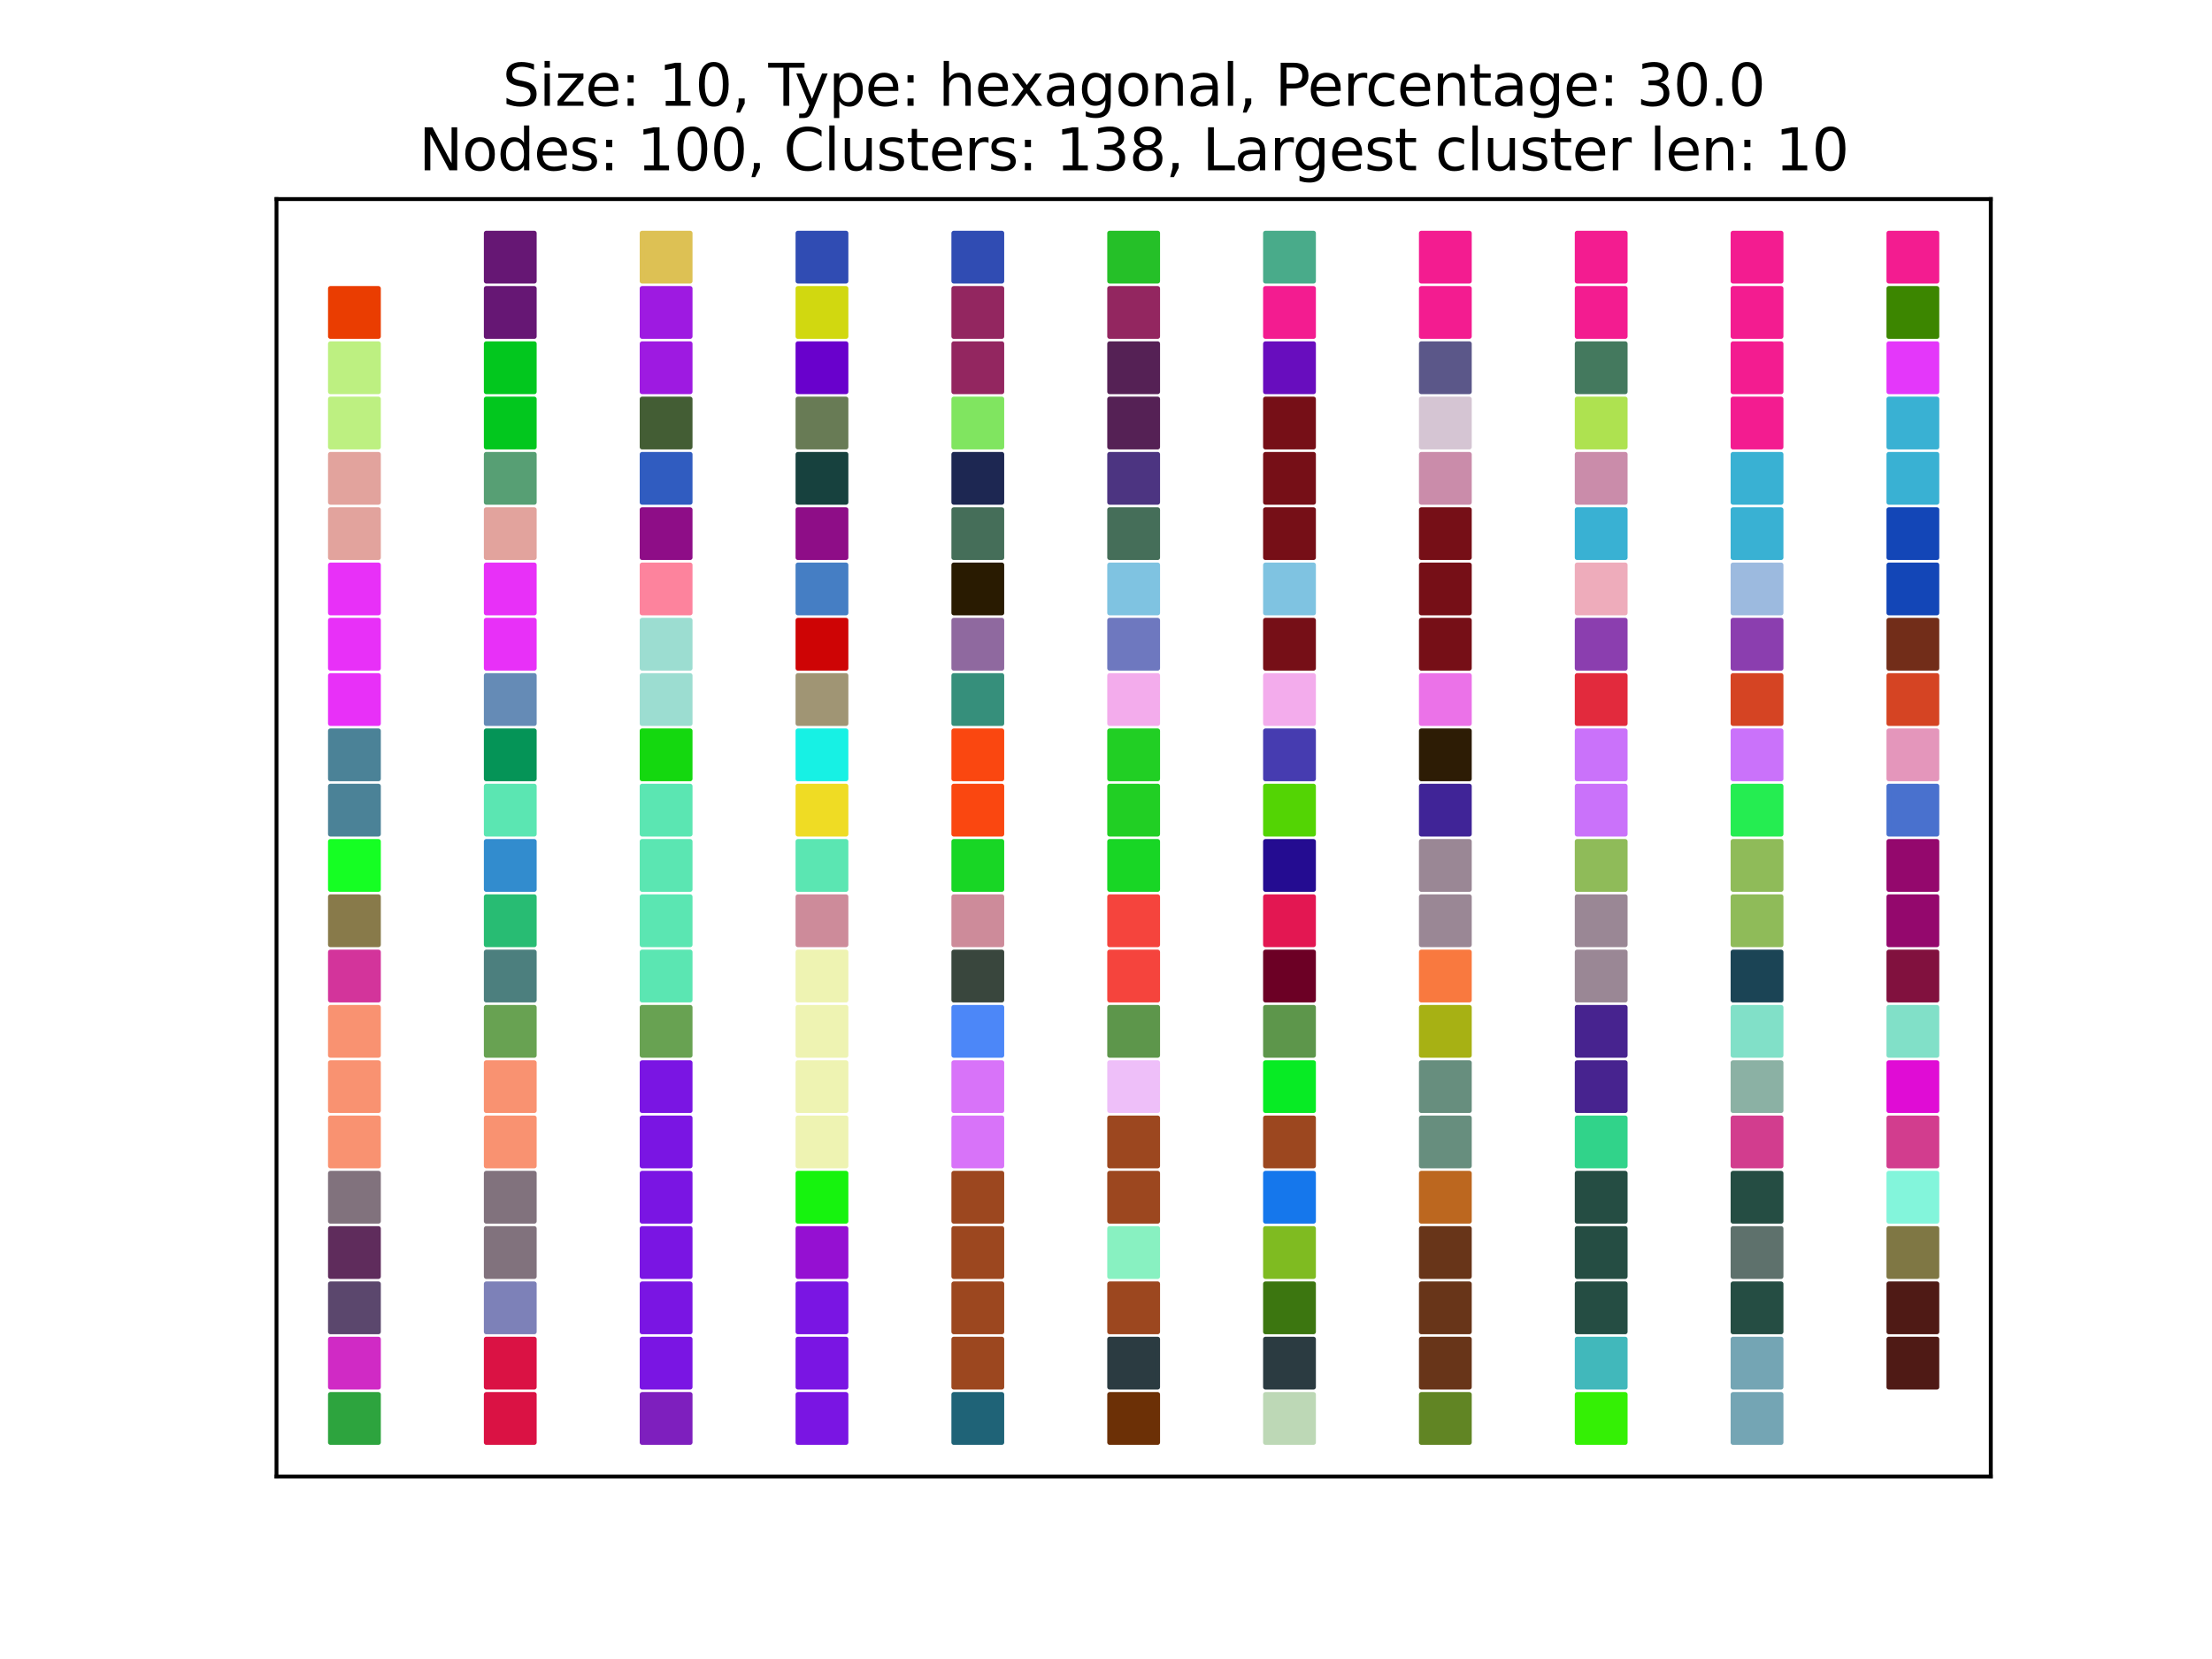 <?xml version="1.0" encoding="utf-8" standalone="no"?>
<!DOCTYPE svg PUBLIC "-//W3C//DTD SVG 1.1//EN"
  "http://www.w3.org/Graphics/SVG/1.1/DTD/svg11.dtd">
<svg xmlns:xlink="http://www.w3.org/1999/xlink" width="460.8pt" height="345.6pt" viewBox="0 0 460.8 345.6" xmlns="http://www.w3.org/2000/svg" version="1.1">
 <defs>
  <style type="text/css">*{stroke-linejoin: round; stroke-linecap: butt}</style>
 </defs>
 <g id="figure_1">
  <g id="patch_1">
   <path d="M 0 345.6 
L 460.8 345.6 
L 460.8 0 
L 0 0 
z
" style="fill: #ffffff"/>
  </g>
  <g id="axes_1">
   <g id="patch_2">
    <path d="M 57.6 307.584 
L 414.72 307.584 
L 414.72 41.472 
L 57.6 41.472 
z
" style="fill: #ffffff"/>
   </g>
   <g id="matplotlib.axis_1">
    <g id="xtick_1"/>
    <g id="xtick_2"/>
    <g id="xtick_3"/>
    <g id="xtick_4"/>
    <g id="xtick_5"/>
    <g id="xtick_6"/>
   </g>
   <g id="matplotlib.axis_2">
    <g id="ytick_1"/>
    <g id="ytick_2"/>
    <g id="ytick_3"/>
    <g id="ytick_4"/>
    <g id="ytick_5"/>
   </g>
   <g id="PathCollection_1">
    <defs>
     <path id="m724a58d622" d="M -5 5 
L 5 5 
L 5 -5 
L -5 -5 
z
" style="stroke: #2da43e"/>
    </defs>
    <g clip-path="url(#pfd77faa358)">
     <use xlink:href="#m724a58d622" x="73.833" y="295.488" style="fill: #2da43e; stroke: #2da43e"/>
    </g>
   </g>
   <g id="PathCollection_2">
    <defs>
     <path id="m00864546d8" d="M -5 5 
L 5 5 
L 5 -5 
L -5 -5 
z
" style="stroke: #d02ac5"/>
    </defs>
    <g clip-path="url(#pfd77faa358)">
     <use xlink:href="#m00864546d8" x="73.833" y="283.968" style="fill: #d02ac5; stroke: #d02ac5"/>
    </g>
   </g>
   <g id="PathCollection_3">
    <defs>
     <path id="mf4fec76ea9" d="M -5 5 
L 5 5 
L 5 -5 
L -5 -5 
z
" style="stroke: #5b476d"/>
    </defs>
    <g clip-path="url(#pfd77faa358)">
     <use xlink:href="#mf4fec76ea9" x="73.833" y="272.448" style="fill: #5b476d; stroke: #5b476d"/>
    </g>
   </g>
   <g id="PathCollection_4">
    <defs>
     <path id="mda36d00eed" d="M -5 5 
L 5 5 
L 5 -5 
L -5 -5 
z
" style="stroke: #5f2c5c"/>
    </defs>
    <g clip-path="url(#pfd77faa358)">
     <use xlink:href="#mda36d00eed" x="73.833" y="260.928" style="fill: #5f2c5c; stroke: #5f2c5c"/>
    </g>
   </g>
   <g id="PathCollection_5">
    <defs>
     <path id="mdbd512778a" d="M -5 5 
L 5 5 
L 5 -5 
L -5 -5 
z
" style="stroke: #d3349b"/>
    </defs>
    <g clip-path="url(#pfd77faa358)">
     <use xlink:href="#mdbd512778a" x="73.833" y="203.328" style="fill: #d3349b; stroke: #d3349b"/>
    </g>
   </g>
   <g id="PathCollection_6">
    <defs>
     <path id="m5cea2af6f6" d="M -5 5 
L 5 5 
L 5 -5 
L -5 -5 
z
" style="stroke: #887a4a"/>
    </defs>
    <g clip-path="url(#pfd77faa358)">
     <use xlink:href="#m5cea2af6f6" x="73.833" y="191.808" style="fill: #887a4a; stroke: #887a4a"/>
    </g>
   </g>
   <g id="PathCollection_7">
    <defs>
     <path id="mbce3282fed" d="M -5 5 
L 5 5 
L 5 -5 
L -5 -5 
z
" style="stroke: #15ff23"/>
    </defs>
    <g clip-path="url(#pfd77faa358)">
     <use xlink:href="#mbce3282fed" x="73.833" y="180.288" style="fill: #15ff23; stroke: #15ff23"/>
    </g>
   </g>
   <g id="PathCollection_8">
    <defs>
     <path id="m5f985966d1" d="M -5 5 
L 5 5 
L 5 -5 
L -5 -5 
z
" style="stroke: #4b8297"/>
    </defs>
    <g clip-path="url(#pfd77faa358)">
     <use xlink:href="#m5f985966d1" x="73.833" y="157.248" style="fill: #4b8297; stroke: #4b8297"/>
     <use xlink:href="#m5f985966d1" x="73.833" y="168.768" style="fill: #4b8297; stroke: #4b8297"/>
    </g>
   </g>
   <g id="PathCollection_9">
    <defs>
     <path id="m46f14fb78d" d="M -5 5 
L 5 5 
L 5 -5 
L -5 -5 
z
" style="stroke: #bdf081"/>
    </defs>
    <g clip-path="url(#pfd77faa358)">
     <use xlink:href="#m46f14fb78d" x="73.833" y="76.608" style="fill: #bdf081; stroke: #bdf081"/>
     <use xlink:href="#m46f14fb78d" x="73.833" y="88.128" style="fill: #bdf081; stroke: #bdf081"/>
    </g>
   </g>
   <g id="PathCollection_10">
    <defs>
     <path id="m802915681d" d="M -5 5 
L 5 5 
L 5 -5 
L -5 -5 
z
" style="stroke: #ea3d01"/>
    </defs>
    <g clip-path="url(#pfd77faa358)">
     <use xlink:href="#m802915681d" x="73.833" y="65.088" style="fill: #ea3d01; stroke: #ea3d01"/>
    </g>
   </g>
   <g id="PathCollection_11">
    <defs>
     <path id="mfb874486eb" d="M -5 5 
L 5 5 
L 5 -5 
L -5 -5 
z
" style="stroke: #da1244"/>
    </defs>
    <g clip-path="url(#pfd77faa358)">
     <use xlink:href="#mfb874486eb" x="106.298" y="283.968" style="fill: #da1244; stroke: #da1244"/>
     <use xlink:href="#mfb874486eb" x="106.298" y="295.488" style="fill: #da1244; stroke: #da1244"/>
    </g>
   </g>
   <g id="PathCollection_12">
    <defs>
     <path id="m1e7d817d64" d="M -5 5 
L 5 5 
L 5 -5 
L -5 -5 
z
" style="stroke: #7d81b8"/>
    </defs>
    <g clip-path="url(#pfd77faa358)">
     <use xlink:href="#m1e7d817d64" x="106.298" y="272.448" style="fill: #7d81b8; stroke: #7d81b8"/>
    </g>
   </g>
   <g id="PathCollection_13">
    <defs>
     <path id="m06cd6fa610" d="M -5 5 
L 5 5 
L 5 -5 
L -5 -5 
z
" style="stroke: #81727d"/>
    </defs>
    <g clip-path="url(#pfd77faa358)">
     <use xlink:href="#m06cd6fa610" x="73.833" y="249.408" style="fill: #81727d; stroke: #81727d"/>
     <use xlink:href="#m06cd6fa610" x="106.298" y="249.408" style="fill: #81727d; stroke: #81727d"/>
     <use xlink:href="#m06cd6fa610" x="106.298" y="260.928" style="fill: #81727d; stroke: #81727d"/>
    </g>
   </g>
   <g id="PathCollection_14">
    <defs>
     <path id="m8753b05660" d="M -5 5 
L 5 5 
L 5 -5 
L -5 -5 
z
" style="stroke: #f99271"/>
    </defs>
    <g clip-path="url(#pfd77faa358)">
     <use xlink:href="#m8753b05660" x="106.298" y="237.888" style="fill: #f99271; stroke: #f99271"/>
     <use xlink:href="#m8753b05660" x="106.298" y="226.368" style="fill: #f99271; stroke: #f99271"/>
     <use xlink:href="#m8753b05660" x="73.833" y="214.848" style="fill: #f99271; stroke: #f99271"/>
     <use xlink:href="#m8753b05660" x="73.833" y="226.368" style="fill: #f99271; stroke: #f99271"/>
     <use xlink:href="#m8753b05660" x="73.833" y="237.888" style="fill: #f99271; stroke: #f99271"/>
    </g>
   </g>
   <g id="PathCollection_15">
    <defs>
     <path id="m27ace352c2" d="M -5 5 
L 5 5 
L 5 -5 
L -5 -5 
z
" style="stroke: #4c7f7e"/>
    </defs>
    <g clip-path="url(#pfd77faa358)">
     <use xlink:href="#m27ace352c2" x="106.298" y="203.328" style="fill: #4c7f7e; stroke: #4c7f7e"/>
    </g>
   </g>
   <g id="PathCollection_16">
    <defs>
     <path id="m2d6e78c4cd" d="M -5 5 
L 5 5 
L 5 -5 
L -5 -5 
z
" style="stroke: #28bc73"/>
    </defs>
    <g clip-path="url(#pfd77faa358)">
     <use xlink:href="#m2d6e78c4cd" x="106.298" y="191.808" style="fill: #28bc73; stroke: #28bc73"/>
    </g>
   </g>
   <g id="PathCollection_17">
    <defs>
     <path id="mf33d725f0a" d="M -5 5 
L 5 5 
L 5 -5 
L -5 -5 
z
" style="stroke: #328cce"/>
    </defs>
    <g clip-path="url(#pfd77faa358)">
     <use xlink:href="#mf33d725f0a" x="106.298" y="180.288" style="fill: #328cce; stroke: #328cce"/>
    </g>
   </g>
   <g id="PathCollection_18">
    <defs>
     <path id="m5e83bf0ddf" d="M -5 5 
L 5 5 
L 5 -5 
L -5 -5 
z
" style="stroke: #059457"/>
    </defs>
    <g clip-path="url(#pfd77faa358)">
     <use xlink:href="#m5e83bf0ddf" x="106.298" y="157.248" style="fill: #059457; stroke: #059457"/>
    </g>
   </g>
   <g id="PathCollection_19">
    <defs>
     <path id="mb035f6b78b" d="M -5 5 
L 5 5 
L 5 -5 
L -5 -5 
z
" style="stroke: #658bb6"/>
    </defs>
    <g clip-path="url(#pfd77faa358)">
     <use xlink:href="#mb035f6b78b" x="106.298" y="145.728" style="fill: #658bb6; stroke: #658bb6"/>
    </g>
   </g>
   <g id="PathCollection_20">
    <defs>
     <path id="m59ab739f75" d="M -5 5 
L 5 5 
L 5 -5 
L -5 -5 
z
" style="stroke: #e830f8"/>
    </defs>
    <g clip-path="url(#pfd77faa358)">
     <use xlink:href="#m59ab739f75" x="106.298" y="122.688" style="fill: #e830f8; stroke: #e830f8"/>
     <use xlink:href="#m59ab739f75" x="106.298" y="134.208" style="fill: #e830f8; stroke: #e830f8"/>
     <use xlink:href="#m59ab739f75" x="73.833" y="122.688" style="fill: #e830f8; stroke: #e830f8"/>
     <use xlink:href="#m59ab739f75" x="73.833" y="134.208" style="fill: #e830f8; stroke: #e830f8"/>
     <use xlink:href="#m59ab739f75" x="73.833" y="145.728" style="fill: #e830f8; stroke: #e830f8"/>
    </g>
   </g>
   <g id="PathCollection_21">
    <defs>
     <path id="m331bf771c7" d="M -5 5 
L 5 5 
L 5 -5 
L -5 -5 
z
" style="stroke: #e2a39d"/>
    </defs>
    <g clip-path="url(#pfd77faa358)">
     <use xlink:href="#m331bf771c7" x="106.298" y="111.168" style="fill: #e2a39d; stroke: #e2a39d"/>
     <use xlink:href="#m331bf771c7" x="73.833" y="111.168" style="fill: #e2a39d; stroke: #e2a39d"/>
     <use xlink:href="#m331bf771c7" x="73.833" y="99.648" style="fill: #e2a39d; stroke: #e2a39d"/>
    </g>
   </g>
   <g id="PathCollection_22">
    <defs>
     <path id="m8a03bebff1" d="M -5 5 
L 5 5 
L 5 -5 
L -5 -5 
z
" style="stroke: #579f74"/>
    </defs>
    <g clip-path="url(#pfd77faa358)">
     <use xlink:href="#m8a03bebff1" x="106.298" y="99.648" style="fill: #579f74; stroke: #579f74"/>
    </g>
   </g>
   <g id="PathCollection_23">
    <defs>
     <path id="m8a145eb9f6" d="M -5 5 
L 5 5 
L 5 -5 
L -5 -5 
z
" style="stroke: #02c71e"/>
    </defs>
    <g clip-path="url(#pfd77faa358)">
     <use xlink:href="#m8a145eb9f6" x="106.298" y="76.608" style="fill: #02c71e; stroke: #02c71e"/>
     <use xlink:href="#m8a145eb9f6" x="106.298" y="88.128" style="fill: #02c71e; stroke: #02c71e"/>
    </g>
   </g>
   <g id="PathCollection_24">
    <defs>
     <path id="m3680e1d8f5" d="M -5 5 
L 5 5 
L 5 -5 
L -5 -5 
z
" style="stroke: #661774"/>
    </defs>
    <g clip-path="url(#pfd77faa358)">
     <use xlink:href="#m3680e1d8f5" x="106.298" y="53.568" style="fill: #661774; stroke: #661774"/>
     <use xlink:href="#m3680e1d8f5" x="106.298" y="65.088" style="fill: #661774; stroke: #661774"/>
    </g>
   </g>
   <g id="PathCollection_25">
    <defs>
     <path id="m9ff2bf7e77" d="M -5 5 
L 5 5 
L 5 -5 
L -5 -5 
z
" style="stroke: #7e1fbe"/>
    </defs>
    <g clip-path="url(#pfd77faa358)">
     <use xlink:href="#m9ff2bf7e77" x="138.764" y="295.488" style="fill: #7e1fbe; stroke: #7e1fbe"/>
    </g>
   </g>
   <g id="PathCollection_26">
    <defs>
     <path id="m989cccd814" d="M -5 5 
L 5 5 
L 5 -5 
L -5 -5 
z
" style="stroke: #7a15e3"/>
    </defs>
    <g clip-path="url(#pfd77faa358)">
     <use xlink:href="#m989cccd814" x="138.764" y="249.408" style="fill: #7a15e3; stroke: #7a15e3"/>
     <use xlink:href="#m989cccd814" x="138.764" y="260.928" style="fill: #7a15e3; stroke: #7a15e3"/>
     <use xlink:href="#m989cccd814" x="138.764" y="237.888" style="fill: #7a15e3; stroke: #7a15e3"/>
     <use xlink:href="#m989cccd814" x="138.764" y="272.448" style="fill: #7a15e3; stroke: #7a15e3"/>
     <use xlink:href="#m989cccd814" x="138.764" y="283.968" style="fill: #7a15e3; stroke: #7a15e3"/>
     <use xlink:href="#m989cccd814" x="171.229" y="272.448" style="fill: #7a15e3; stroke: #7a15e3"/>
     <use xlink:href="#m989cccd814" x="171.229" y="283.968" style="fill: #7a15e3; stroke: #7a15e3"/>
     <use xlink:href="#m989cccd814" x="171.229" y="295.488" style="fill: #7a15e3; stroke: #7a15e3"/>
     <use xlink:href="#m989cccd814" x="138.764" y="226.368" style="fill: #7a15e3; stroke: #7a15e3"/>
    </g>
   </g>
   <g id="PathCollection_27">
    <defs>
     <path id="m156d75404c" d="M -5 5 
L 5 5 
L 5 -5 
L -5 -5 
z
" style="stroke: #68a252"/>
    </defs>
    <g clip-path="url(#pfd77faa358)">
     <use xlink:href="#m156d75404c" x="138.764" y="214.848" style="fill: #68a252; stroke: #68a252"/>
     <use xlink:href="#m156d75404c" x="106.298" y="214.848" style="fill: #68a252; stroke: #68a252"/>
    </g>
   </g>
   <g id="PathCollection_28">
    <defs>
     <path id="m0bacc1cc79" d="M -5 5 
L 5 5 
L 5 -5 
L -5 -5 
z
" style="stroke: #14d80f"/>
    </defs>
    <g clip-path="url(#pfd77faa358)">
     <use xlink:href="#m0bacc1cc79" x="138.764" y="157.248" style="fill: #14d80f; stroke: #14d80f"/>
    </g>
   </g>
   <g id="PathCollection_29">
    <defs>
     <path id="m3434128e67" d="M -5 5 
L 5 5 
L 5 -5 
L -5 -5 
z
" style="stroke: #9cddd1"/>
    </defs>
    <g clip-path="url(#pfd77faa358)">
     <use xlink:href="#m3434128e67" x="138.764" y="134.208" style="fill: #9cddd1; stroke: #9cddd1"/>
     <use xlink:href="#m3434128e67" x="138.764" y="145.728" style="fill: #9cddd1; stroke: #9cddd1"/>
    </g>
   </g>
   <g id="PathCollection_30">
    <defs>
     <path id="m1846c79de0" d="M -5 5 
L 5 5 
L 5 -5 
L -5 -5 
z
" style="stroke: #fd839d"/>
    </defs>
    <g clip-path="url(#pfd77faa358)">
     <use xlink:href="#m1846c79de0" x="138.764" y="122.688" style="fill: #fd839d; stroke: #fd839d"/>
    </g>
   </g>
   <g id="PathCollection_31">
    <defs>
     <path id="md55e9b267a" d="M -5 5 
L 5 5 
L 5 -5 
L -5 -5 
z
" style="stroke: #305cc0"/>
    </defs>
    <g clip-path="url(#pfd77faa358)">
     <use xlink:href="#md55e9b267a" x="138.764" y="99.648" style="fill: #305cc0; stroke: #305cc0"/>
    </g>
   </g>
   <g id="PathCollection_32">
    <defs>
     <path id="m3b4ef45dee" d="M -5 5 
L 5 5 
L 5 -5 
L -5 -5 
z
" style="stroke: #435d34"/>
    </defs>
    <g clip-path="url(#pfd77faa358)">
     <use xlink:href="#m3b4ef45dee" x="138.764" y="88.128" style="fill: #435d34; stroke: #435d34"/>
    </g>
   </g>
   <g id="PathCollection_33">
    <defs>
     <path id="mdaa152d827" d="M -5 5 
L 5 5 
L 5 -5 
L -5 -5 
z
" style="stroke: #9e1ae1"/>
    </defs>
    <g clip-path="url(#pfd77faa358)">
     <use xlink:href="#mdaa152d827" x="138.764" y="65.088" style="fill: #9e1ae1; stroke: #9e1ae1"/>
     <use xlink:href="#mdaa152d827" x="138.764" y="76.608" style="fill: #9e1ae1; stroke: #9e1ae1"/>
    </g>
   </g>
   <g id="PathCollection_34">
    <defs>
     <path id="m1e6ef8c197" d="M -5 5 
L 5 5 
L 5 -5 
L -5 -5 
z
" style="stroke: #ddc154"/>
    </defs>
    <g clip-path="url(#pfd77faa358)">
     <use xlink:href="#m1e6ef8c197" x="138.764" y="53.568" style="fill: #ddc154; stroke: #ddc154"/>
    </g>
   </g>
   <g id="PathCollection_35">
    <defs>
     <path id="me3dcd9560b" d="M -5 5 
L 5 5 
L 5 -5 
L -5 -5 
z
" style="stroke: #9510d2"/>
    </defs>
    <g clip-path="url(#pfd77faa358)">
     <use xlink:href="#me3dcd9560b" x="171.229" y="260.928" style="fill: #9510d2; stroke: #9510d2"/>
    </g>
   </g>
   <g id="PathCollection_36">
    <defs>
     <path id="m69904c652c" d="M -5 5 
L 5 5 
L 5 -5 
L -5 -5 
z
" style="stroke: #16f30e"/>
    </defs>
    <g clip-path="url(#pfd77faa358)">
     <use xlink:href="#m69904c652c" x="171.229" y="249.408" style="fill: #16f30e; stroke: #16f30e"/>
    </g>
   </g>
   <g id="PathCollection_37">
    <defs>
     <path id="md7d64d58b2" d="M -5 5 
L 5 5 
L 5 -5 
L -5 -5 
z
" style="stroke: #eef3b2"/>
    </defs>
    <g clip-path="url(#pfd77faa358)">
     <use xlink:href="#md7d64d58b2" x="171.229" y="203.328" style="fill: #eef3b2; stroke: #eef3b2"/>
     <use xlink:href="#md7d64d58b2" x="171.229" y="214.848" style="fill: #eef3b2; stroke: #eef3b2"/>
     <use xlink:href="#md7d64d58b2" x="171.229" y="226.368" style="fill: #eef3b2; stroke: #eef3b2"/>
     <use xlink:href="#md7d64d58b2" x="171.229" y="237.888" style="fill: #eef3b2; stroke: #eef3b2"/>
    </g>
   </g>
   <g id="PathCollection_38">
    <defs>
     <path id="md5f2c0a086" d="M -5 5 
L 5 5 
L 5 -5 
L -5 -5 
z
" style="stroke: #5be6b2"/>
    </defs>
    <g clip-path="url(#pfd77faa358)">
     <use xlink:href="#md5f2c0a086" x="171.229" y="180.288" style="fill: #5be6b2; stroke: #5be6b2"/>
     <use xlink:href="#md5f2c0a086" x="138.764" y="180.288" style="fill: #5be6b2; stroke: #5be6b2"/>
     <use xlink:href="#md5f2c0a086" x="138.764" y="168.768" style="fill: #5be6b2; stroke: #5be6b2"/>
     <use xlink:href="#md5f2c0a086" x="106.298" y="168.768" style="fill: #5be6b2; stroke: #5be6b2"/>
     <use xlink:href="#md5f2c0a086" x="138.764" y="191.808" style="fill: #5be6b2; stroke: #5be6b2"/>
     <use xlink:href="#md5f2c0a086" x="138.764" y="203.328" style="fill: #5be6b2; stroke: #5be6b2"/>
    </g>
   </g>
   <g id="PathCollection_39">
    <defs>
     <path id="m4a5ca1208e" d="M -5 5 
L 5 5 
L 5 -5 
L -5 -5 
z
" style="stroke: #efdc24"/>
    </defs>
    <g clip-path="url(#pfd77faa358)">
     <use xlink:href="#m4a5ca1208e" x="171.229" y="168.768" style="fill: #efdc24; stroke: #efdc24"/>
    </g>
   </g>
   <g id="PathCollection_40">
    <defs>
     <path id="m503fae9f9d" d="M -5 5 
L 5 5 
L 5 -5 
L -5 -5 
z
" style="stroke: #17f1e4"/>
    </defs>
    <g clip-path="url(#pfd77faa358)">
     <use xlink:href="#m503fae9f9d" x="171.229" y="157.248" style="fill: #17f1e4; stroke: #17f1e4"/>
    </g>
   </g>
   <g id="PathCollection_41">
    <defs>
     <path id="m29ba38414f" d="M -5 5 
L 5 5 
L 5 -5 
L -5 -5 
z
" style="stroke: #a09574"/>
    </defs>
    <g clip-path="url(#pfd77faa358)">
     <use xlink:href="#m29ba38414f" x="171.229" y="145.728" style="fill: #a09574; stroke: #a09574"/>
    </g>
   </g>
   <g id="PathCollection_42">
    <defs>
     <path id="mf88b9af447" d="M -5 5 
L 5 5 
L 5 -5 
L -5 -5 
z
" style="stroke: #ce0405"/>
    </defs>
    <g clip-path="url(#pfd77faa358)">
     <use xlink:href="#mf88b9af447" x="171.229" y="134.208" style="fill: #ce0405; stroke: #ce0405"/>
    </g>
   </g>
   <g id="PathCollection_43">
    <defs>
     <path id="md2bf5ee599" d="M -5 5 
L 5 5 
L 5 -5 
L -5 -5 
z
" style="stroke: #457ec4"/>
    </defs>
    <g clip-path="url(#pfd77faa358)">
     <use xlink:href="#md2bf5ee599" x="171.229" y="122.688" style="fill: #457ec4; stroke: #457ec4"/>
    </g>
   </g>
   <g id="PathCollection_44">
    <defs>
     <path id="m4b1382690e" d="M -5 5 
L 5 5 
L 5 -5 
L -5 -5 
z
" style="stroke: #8e0d87"/>
    </defs>
    <g clip-path="url(#pfd77faa358)">
     <use xlink:href="#m4b1382690e" x="171.229" y="111.168" style="fill: #8e0d87; stroke: #8e0d87"/>
     <use xlink:href="#m4b1382690e" x="138.764" y="111.168" style="fill: #8e0d87; stroke: #8e0d87"/>
    </g>
   </g>
   <g id="PathCollection_45">
    <defs>
     <path id="m898a16cbaa" d="M -5 5 
L 5 5 
L 5 -5 
L -5 -5 
z
" style="stroke: #17413e"/>
    </defs>
    <g clip-path="url(#pfd77faa358)">
     <use xlink:href="#m898a16cbaa" x="171.229" y="99.648" style="fill: #17413e; stroke: #17413e"/>
    </g>
   </g>
   <g id="PathCollection_46">
    <defs>
     <path id="m51c45f778e" d="M -5 5 
L 5 5 
L 5 -5 
L -5 -5 
z
" style="stroke: #687b55"/>
    </defs>
    <g clip-path="url(#pfd77faa358)">
     <use xlink:href="#m51c45f778e" x="171.229" y="88.128" style="fill: #687b55; stroke: #687b55"/>
    </g>
   </g>
   <g id="PathCollection_47">
    <defs>
     <path id="m5aa6be9a6a" d="M -5 5 
L 5 5 
L 5 -5 
L -5 -5 
z
" style="stroke: #6901cc"/>
    </defs>
    <g clip-path="url(#pfd77faa358)">
     <use xlink:href="#m5aa6be9a6a" x="171.229" y="76.608" style="fill: #6901cc; stroke: #6901cc"/>
    </g>
   </g>
   <g id="PathCollection_48">
    <defs>
     <path id="m04a51fd92a" d="M -5 5 
L 5 5 
L 5 -5 
L -5 -5 
z
" style="stroke: #d1d810"/>
    </defs>
    <g clip-path="url(#pfd77faa358)">
     <use xlink:href="#m04a51fd92a" x="171.229" y="65.088" style="fill: #d1d810; stroke: #d1d810"/>
    </g>
   </g>
   <g id="PathCollection_49">
    <defs>
     <path id="m4bb1dfcb19" d="M -5 5 
L 5 5 
L 5 -5 
L -5 -5 
z
" style="stroke: #1f6377"/>
    </defs>
    <g clip-path="url(#pfd77faa358)">
     <use xlink:href="#m4bb1dfcb19" x="203.695" y="295.488" style="fill: #1f6377; stroke: #1f6377"/>
    </g>
   </g>
   <g id="PathCollection_50">
    <defs>
     <path id="m7c59c2feb5" d="M -5 5 
L 5 5 
L 5 -5 
L -5 -5 
z
" style="stroke: #9c471f"/>
    </defs>
    <g clip-path="url(#pfd77faa358)">
     <use xlink:href="#m7c59c2feb5" x="203.695" y="249.408" style="fill: #9c471f; stroke: #9c471f"/>
     <use xlink:href="#m7c59c2feb5" x="203.695" y="260.928" style="fill: #9c471f; stroke: #9c471f"/>
     <use xlink:href="#m7c59c2feb5" x="236.16" y="249.408" style="fill: #9c471f; stroke: #9c471f"/>
     <use xlink:href="#m7c59c2feb5" x="236.16" y="237.888" style="fill: #9c471f; stroke: #9c471f"/>
     <use xlink:href="#m7c59c2feb5" x="203.695" y="272.448" style="fill: #9c471f; stroke: #9c471f"/>
     <use xlink:href="#m7c59c2feb5" x="203.695" y="283.968" style="fill: #9c471f; stroke: #9c471f"/>
     <use xlink:href="#m7c59c2feb5" x="236.16" y="272.448" style="fill: #9c471f; stroke: #9c471f"/>
     <use xlink:href="#m7c59c2feb5" x="268.625" y="237.888" style="fill: #9c471f; stroke: #9c471f"/>
    </g>
   </g>
   <g id="PathCollection_51">
    <defs>
     <path id="mbc8acb8398" d="M -5 5 
L 5 5 
L 5 -5 
L -5 -5 
z
" style="stroke: #d873f9"/>
    </defs>
    <g clip-path="url(#pfd77faa358)">
     <use xlink:href="#mbc8acb8398" x="203.695" y="226.368" style="fill: #d873f9; stroke: #d873f9"/>
     <use xlink:href="#mbc8acb8398" x="203.695" y="237.888" style="fill: #d873f9; stroke: #d873f9"/>
    </g>
   </g>
   <g id="PathCollection_52">
    <defs>
     <path id="m3054850f00" d="M -5 5 
L 5 5 
L 5 -5 
L -5 -5 
z
" style="stroke: #4c87f8"/>
    </defs>
    <g clip-path="url(#pfd77faa358)">
     <use xlink:href="#m3054850f00" x="203.695" y="214.848" style="fill: #4c87f8; stroke: #4c87f8"/>
    </g>
   </g>
   <g id="PathCollection_53">
    <defs>
     <path id="m1b1e578b66" d="M -5 5 
L 5 5 
L 5 -5 
L -5 -5 
z
" style="stroke: #39463d"/>
    </defs>
    <g clip-path="url(#pfd77faa358)">
     <use xlink:href="#m1b1e578b66" x="203.695" y="203.328" style="fill: #39463d; stroke: #39463d"/>
    </g>
   </g>
   <g id="PathCollection_54">
    <defs>
     <path id="ma08000de96" d="M -5 5 
L 5 5 
L 5 -5 
L -5 -5 
z
" style="stroke: #cd8b9a"/>
    </defs>
    <g clip-path="url(#pfd77faa358)">
     <use xlink:href="#ma08000de96" x="203.695" y="191.808" style="fill: #cd8b9a; stroke: #cd8b9a"/>
     <use xlink:href="#ma08000de96" x="171.229" y="191.808" style="fill: #cd8b9a; stroke: #cd8b9a"/>
    </g>
   </g>
   <g id="PathCollection_55">
    <defs>
     <path id="m4ef5775b59" d="M -5 5 
L 5 5 
L 5 -5 
L -5 -5 
z
" style="stroke: #fa4710"/>
    </defs>
    <g clip-path="url(#pfd77faa358)">
     <use xlink:href="#m4ef5775b59" x="203.695" y="157.248" style="fill: #fa4710; stroke: #fa4710"/>
     <use xlink:href="#m4ef5775b59" x="203.695" y="168.768" style="fill: #fa4710; stroke: #fa4710"/>
    </g>
   </g>
   <g id="PathCollection_56">
    <defs>
     <path id="m6dc638f60b" d="M -5 5 
L 5 5 
L 5 -5 
L -5 -5 
z
" style="stroke: #368f7b"/>
    </defs>
    <g clip-path="url(#pfd77faa358)">
     <use xlink:href="#m6dc638f60b" x="203.695" y="145.728" style="fill: #368f7b; stroke: #368f7b"/>
    </g>
   </g>
   <g id="PathCollection_57">
    <defs>
     <path id="ma6c52fe098" d="M -5 5 
L 5 5 
L 5 -5 
L -5 -5 
z
" style="stroke: #8f699f"/>
    </defs>
    <g clip-path="url(#pfd77faa358)">
     <use xlink:href="#ma6c52fe098" x="203.695" y="134.208" style="fill: #8f699f; stroke: #8f699f"/>
    </g>
   </g>
   <g id="PathCollection_58">
    <defs>
     <path id="mdfd396a5f5" d="M -5 5 
L 5 5 
L 5 -5 
L -5 -5 
z
" style="stroke: #291b01"/>
    </defs>
    <g clip-path="url(#pfd77faa358)">
     <use xlink:href="#mdfd396a5f5" x="203.695" y="122.688" style="fill: #291b01; stroke: #291b01"/>
    </g>
   </g>
   <g id="PathCollection_59">
    <defs>
     <path id="me843578616" d="M -5 5 
L 5 5 
L 5 -5 
L -5 -5 
z
" style="stroke: #1d2752"/>
    </defs>
    <g clip-path="url(#pfd77faa358)">
     <use xlink:href="#me843578616" x="203.695" y="99.648" style="fill: #1d2752; stroke: #1d2752"/>
    </g>
   </g>
   <g id="PathCollection_60">
    <defs>
     <path id="m1daece4654" d="M -5 5 
L 5 5 
L 5 -5 
L -5 -5 
z
" style="stroke: #80e560"/>
    </defs>
    <g clip-path="url(#pfd77faa358)">
     <use xlink:href="#m1daece4654" x="203.695" y="88.128" style="fill: #80e560; stroke: #80e560"/>
    </g>
   </g>
   <g id="PathCollection_61">
    <defs>
     <path id="m6bf379582e" d="M -5 5 
L 5 5 
L 5 -5 
L -5 -5 
z
" style="stroke: #932660"/>
    </defs>
    <g clip-path="url(#pfd77faa358)">
     <use xlink:href="#m6bf379582e" x="203.695" y="65.088" style="fill: #932660; stroke: #932660"/>
     <use xlink:href="#m6bf379582e" x="203.695" y="76.608" style="fill: #932660; stroke: #932660"/>
     <use xlink:href="#m6bf379582e" x="236.16" y="65.088" style="fill: #932660; stroke: #932660"/>
    </g>
   </g>
   <g id="PathCollection_62">
    <defs>
     <path id="mf29232fb64" d="M -5 5 
L 5 5 
L 5 -5 
L -5 -5 
z
" style="stroke: #304cb3"/>
    </defs>
    <g clip-path="url(#pfd77faa358)">
     <use xlink:href="#mf29232fb64" x="203.695" y="53.568" style="fill: #304cb3; stroke: #304cb3"/>
     <use xlink:href="#mf29232fb64" x="171.229" y="53.568" style="fill: #304cb3; stroke: #304cb3"/>
    </g>
   </g>
   <g id="PathCollection_63">
    <defs>
     <path id="m854f0a594e" d="M -5 5 
L 5 5 
L 5 -5 
L -5 -5 
z
" style="stroke: #6c3006"/>
    </defs>
    <g clip-path="url(#pfd77faa358)">
     <use xlink:href="#m854f0a594e" x="236.16" y="295.488" style="fill: #6c3006; stroke: #6c3006"/>
    </g>
   </g>
   <g id="PathCollection_64">
    <defs>
     <path id="mbd431cf82c" d="M -5 5 
L 5 5 
L 5 -5 
L -5 -5 
z
" style="stroke: #88f1c1"/>
    </defs>
    <g clip-path="url(#pfd77faa358)">
     <use xlink:href="#mbd431cf82c" x="236.16" y="260.928" style="fill: #88f1c1; stroke: #88f1c1"/>
    </g>
   </g>
   <g id="PathCollection_65">
    <defs>
     <path id="m46ec699db2" d="M -5 5 
L 5 5 
L 5 -5 
L -5 -5 
z
" style="stroke: #eebff9"/>
    </defs>
    <g clip-path="url(#pfd77faa358)">
     <use xlink:href="#m46ec699db2" x="236.16" y="226.368" style="fill: #eebff9; stroke: #eebff9"/>
    </g>
   </g>
   <g id="PathCollection_66">
    <defs>
     <path id="md7d53a1678" d="M -5 5 
L 5 5 
L 5 -5 
L -5 -5 
z
" style="stroke: #f5443d"/>
    </defs>
    <g clip-path="url(#pfd77faa358)">
     <use xlink:href="#md7d53a1678" x="236.16" y="191.808" style="fill: #f5443d; stroke: #f5443d"/>
     <use xlink:href="#md7d53a1678" x="236.16" y="203.328" style="fill: #f5443d; stroke: #f5443d"/>
    </g>
   </g>
   <g id="PathCollection_67">
    <defs>
     <path id="m2c44c4a879" d="M -5 5 
L 5 5 
L 5 -5 
L -5 -5 
z
" style="stroke: #18d625"/>
    </defs>
    <g clip-path="url(#pfd77faa358)">
     <use xlink:href="#m2c44c4a879" x="236.16" y="180.288" style="fill: #18d625; stroke: #18d625"/>
     <use xlink:href="#m2c44c4a879" x="203.695" y="180.288" style="fill: #18d625; stroke: #18d625"/>
    </g>
   </g>
   <g id="PathCollection_68">
    <defs>
     <path id="m1215842930" d="M -5 5 
L 5 5 
L 5 -5 
L -5 -5 
z
" style="stroke: #21cf24"/>
    </defs>
    <g clip-path="url(#pfd77faa358)">
     <use xlink:href="#m1215842930" x="236.16" y="157.248" style="fill: #21cf24; stroke: #21cf24"/>
     <use xlink:href="#m1215842930" x="236.16" y="168.768" style="fill: #21cf24; stroke: #21cf24"/>
    </g>
   </g>
   <g id="PathCollection_69">
    <defs>
     <path id="m77890f3872" d="M -5 5 
L 5 5 
L 5 -5 
L -5 -5 
z
" style="stroke: #6e78bf"/>
    </defs>
    <g clip-path="url(#pfd77faa358)">
     <use xlink:href="#m77890f3872" x="236.16" y="134.208" style="fill: #6e78bf; stroke: #6e78bf"/>
    </g>
   </g>
   <g id="PathCollection_70">
    <defs>
     <path id="m3f9c118389" d="M -5 5 
L 5 5 
L 5 -5 
L -5 -5 
z
" style="stroke: #456e59"/>
    </defs>
    <g clip-path="url(#pfd77faa358)">
     <use xlink:href="#m3f9c118389" x="236.16" y="111.168" style="fill: #456e59; stroke: #456e59"/>
     <use xlink:href="#m3f9c118389" x="203.695" y="111.168" style="fill: #456e59; stroke: #456e59"/>
    </g>
   </g>
   <g id="PathCollection_71">
    <defs>
     <path id="mf232eb1d41" d="M -5 5 
L 5 5 
L 5 -5 
L -5 -5 
z
" style="stroke: #4c3481"/>
    </defs>
    <g clip-path="url(#pfd77faa358)">
     <use xlink:href="#mf232eb1d41" x="236.16" y="99.648" style="fill: #4c3481; stroke: #4c3481"/>
    </g>
   </g>
   <g id="PathCollection_72">
    <defs>
     <path id="m590998fd3b" d="M -5 5 
L 5 5 
L 5 -5 
L -5 -5 
z
" style="stroke: #552155"/>
    </defs>
    <g clip-path="url(#pfd77faa358)">
     <use xlink:href="#m590998fd3b" x="236.16" y="76.608" style="fill: #552155; stroke: #552155"/>
     <use xlink:href="#m590998fd3b" x="236.16" y="88.128" style="fill: #552155; stroke: #552155"/>
    </g>
   </g>
   <g id="PathCollection_73">
    <defs>
     <path id="m56d3f418f2" d="M -5 5 
L 5 5 
L 5 -5 
L -5 -5 
z
" style="stroke: #25c028"/>
    </defs>
    <g clip-path="url(#pfd77faa358)">
     <use xlink:href="#m56d3f418f2" x="236.16" y="53.568" style="fill: #25c028; stroke: #25c028"/>
    </g>
   </g>
   <g id="PathCollection_74">
    <defs>
     <path id="m2af27b23b8" d="M -5 5 
L 5 5 
L 5 -5 
L -5 -5 
z
" style="stroke: #bdd8b6"/>
    </defs>
    <g clip-path="url(#pfd77faa358)">
     <use xlink:href="#m2af27b23b8" x="268.625" y="295.488" style="fill: #bdd8b6; stroke: #bdd8b6"/>
    </g>
   </g>
   <g id="PathCollection_75">
    <defs>
     <path id="m1803ea364b" d="M -5 5 
L 5 5 
L 5 -5 
L -5 -5 
z
" style="stroke: #2b3b41"/>
    </defs>
    <g clip-path="url(#pfd77faa358)">
     <use xlink:href="#m1803ea364b" x="268.625" y="283.968" style="fill: #2b3b41; stroke: #2b3b41"/>
     <use xlink:href="#m1803ea364b" x="236.16" y="283.968" style="fill: #2b3b41; stroke: #2b3b41"/>
    </g>
   </g>
   <g id="PathCollection_76">
    <defs>
     <path id="mba06464c16" d="M -5 5 
L 5 5 
L 5 -5 
L -5 -5 
z
" style="stroke: #3c7610"/>
    </defs>
    <g clip-path="url(#pfd77faa358)">
     <use xlink:href="#mba06464c16" x="268.625" y="272.448" style="fill: #3c7610; stroke: #3c7610"/>
    </g>
   </g>
   <g id="PathCollection_77">
    <defs>
     <path id="m3267213d1f" d="M -5 5 
L 5 5 
L 5 -5 
L -5 -5 
z
" style="stroke: #7fbb21"/>
    </defs>
    <g clip-path="url(#pfd77faa358)">
     <use xlink:href="#m3267213d1f" x="268.625" y="260.928" style="fill: #7fbb21; stroke: #7fbb21"/>
    </g>
   </g>
   <g id="PathCollection_78">
    <defs>
     <path id="med83b93452" d="M -5 5 
L 5 5 
L 5 -5 
L -5 -5 
z
" style="stroke: #1577ec"/>
    </defs>
    <g clip-path="url(#pfd77faa358)">
     <use xlink:href="#med83b93452" x="268.625" y="249.408" style="fill: #1577ec; stroke: #1577ec"/>
    </g>
   </g>
   <g id="PathCollection_79">
    <defs>
     <path id="m3159e3b6fc" d="M -5 5 
L 5 5 
L 5 -5 
L -5 -5 
z
" style="stroke: #07eb24"/>
    </defs>
    <g clip-path="url(#pfd77faa358)">
     <use xlink:href="#m3159e3b6fc" x="268.625" y="226.368" style="fill: #07eb24; stroke: #07eb24"/>
    </g>
   </g>
   <g id="PathCollection_80">
    <defs>
     <path id="m46237f1451" d="M -5 5 
L 5 5 
L 5 -5 
L -5 -5 
z
" style="stroke: #5d964b"/>
    </defs>
    <g clip-path="url(#pfd77faa358)">
     <use xlink:href="#m46237f1451" x="268.625" y="214.848" style="fill: #5d964b; stroke: #5d964b"/>
     <use xlink:href="#m46237f1451" x="236.16" y="214.848" style="fill: #5d964b; stroke: #5d964b"/>
    </g>
   </g>
   <g id="PathCollection_81">
    <defs>
     <path id="m97887a75ec" d="M -5 5 
L 5 5 
L 5 -5 
L -5 -5 
z
" style="stroke: #6c0025"/>
    </defs>
    <g clip-path="url(#pfd77faa358)">
     <use xlink:href="#m97887a75ec" x="268.625" y="203.328" style="fill: #6c0025; stroke: #6c0025"/>
    </g>
   </g>
   <g id="PathCollection_82">
    <defs>
     <path id="m5918c1b126" d="M -5 5 
L 5 5 
L 5 -5 
L -5 -5 
z
" style="stroke: #e31752"/>
    </defs>
    <g clip-path="url(#pfd77faa358)">
     <use xlink:href="#m5918c1b126" x="268.625" y="191.808" style="fill: #e31752; stroke: #e31752"/>
    </g>
   </g>
   <g id="PathCollection_83">
    <defs>
     <path id="m387f1b36af" d="M -5 5 
L 5 5 
L 5 -5 
L -5 -5 
z
" style="stroke: #240c91"/>
    </defs>
    <g clip-path="url(#pfd77faa358)">
     <use xlink:href="#m387f1b36af" x="268.625" y="180.288" style="fill: #240c91; stroke: #240c91"/>
    </g>
   </g>
   <g id="PathCollection_84">
    <defs>
     <path id="me71fd23ca1" d="M -5 5 
L 5 5 
L 5 -5 
L -5 -5 
z
" style="stroke: #53d404"/>
    </defs>
    <g clip-path="url(#pfd77faa358)">
     <use xlink:href="#me71fd23ca1" x="268.625" y="168.768" style="fill: #53d404; stroke: #53d404"/>
    </g>
   </g>
   <g id="PathCollection_85">
    <defs>
     <path id="mbcc37ae5d3" d="M -5 5 
L 5 5 
L 5 -5 
L -5 -5 
z
" style="stroke: #463cb0"/>
    </defs>
    <g clip-path="url(#pfd77faa358)">
     <use xlink:href="#mbcc37ae5d3" x="268.625" y="157.248" style="fill: #463cb0; stroke: #463cb0"/>
    </g>
   </g>
   <g id="PathCollection_86">
    <defs>
     <path id="mc6d6c8b2c3" d="M -5 5 
L 5 5 
L 5 -5 
L -5 -5 
z
" style="stroke: #f3acec"/>
    </defs>
    <g clip-path="url(#pfd77faa358)">
     <use xlink:href="#mc6d6c8b2c3" x="268.625" y="145.728" style="fill: #f3acec; stroke: #f3acec"/>
     <use xlink:href="#mc6d6c8b2c3" x="236.16" y="145.728" style="fill: #f3acec; stroke: #f3acec"/>
    </g>
   </g>
   <g id="PathCollection_87">
    <defs>
     <path id="m341bc2bb39" d="M -5 5 
L 5 5 
L 5 -5 
L -5 -5 
z
" style="stroke: #7fc3e1"/>
    </defs>
    <g clip-path="url(#pfd77faa358)">
     <use xlink:href="#m341bc2bb39" x="268.625" y="122.688" style="fill: #7fc3e1; stroke: #7fc3e1"/>
     <use xlink:href="#m341bc2bb39" x="236.16" y="122.688" style="fill: #7fc3e1; stroke: #7fc3e1"/>
    </g>
   </g>
   <g id="PathCollection_88">
    <defs>
     <path id="mb096ae3dda" d="M -5 5 
L 5 5 
L 5 -5 
L -5 -5 
z
" style="stroke: #680dbe"/>
    </defs>
    <g clip-path="url(#pfd77faa358)">
     <use xlink:href="#mb096ae3dda" x="268.625" y="76.608" style="fill: #680dbe; stroke: #680dbe"/>
    </g>
   </g>
   <g id="PathCollection_89">
    <defs>
     <path id="mdb839141db" d="M -5 5 
L 5 5 
L 5 -5 
L -5 -5 
z
" style="stroke: #49ab8a"/>
    </defs>
    <g clip-path="url(#pfd77faa358)">
     <use xlink:href="#mdb839141db" x="268.625" y="53.568" style="fill: #49ab8a; stroke: #49ab8a"/>
    </g>
   </g>
   <g id="PathCollection_90">
    <defs>
     <path id="m01fdf91839" d="M -5 5 
L 5 5 
L 5 -5 
L -5 -5 
z
" style="stroke: #618524"/>
    </defs>
    <g clip-path="url(#pfd77faa358)">
     <use xlink:href="#m01fdf91839" x="301.091" y="295.488" style="fill: #618524; stroke: #618524"/>
    </g>
   </g>
   <g id="PathCollection_91">
    <defs>
     <path id="m0cd8e53459" d="M -5 5 
L 5 5 
L 5 -5 
L -5 -5 
z
" style="stroke: #683519"/>
    </defs>
    <g clip-path="url(#pfd77faa358)">
     <use xlink:href="#m0cd8e53459" x="301.091" y="260.928" style="fill: #683519; stroke: #683519"/>
     <use xlink:href="#m0cd8e53459" x="301.091" y="272.448" style="fill: #683519; stroke: #683519"/>
     <use xlink:href="#m0cd8e53459" x="301.091" y="283.968" style="fill: #683519; stroke: #683519"/>
    </g>
   </g>
   <g id="PathCollection_92">
    <defs>
     <path id="m1f80b29451" d="M -5 5 
L 5 5 
L 5 -5 
L -5 -5 
z
" style="stroke: #bc671f"/>
    </defs>
    <g clip-path="url(#pfd77faa358)">
     <use xlink:href="#m1f80b29451" x="301.091" y="249.408" style="fill: #bc671f; stroke: #bc671f"/>
    </g>
   </g>
   <g id="PathCollection_93">
    <defs>
     <path id="m99ae348e6e" d="M -5 5 
L 5 5 
L 5 -5 
L -5 -5 
z
" style="stroke: #678e7e"/>
    </defs>
    <g clip-path="url(#pfd77faa358)">
     <use xlink:href="#m99ae348e6e" x="301.091" y="226.368" style="fill: #678e7e; stroke: #678e7e"/>
     <use xlink:href="#m99ae348e6e" x="301.091" y="237.888" style="fill: #678e7e; stroke: #678e7e"/>
    </g>
   </g>
   <g id="PathCollection_94">
    <defs>
     <path id="mba689094de" d="M -5 5 
L 5 5 
L 5 -5 
L -5 -5 
z
" style="stroke: #a7b114"/>
    </defs>
    <g clip-path="url(#pfd77faa358)">
     <use xlink:href="#mba689094de" x="301.091" y="214.848" style="fill: #a7b114; stroke: #a7b114"/>
    </g>
   </g>
   <g id="PathCollection_95">
    <defs>
     <path id="m12735aa446" d="M -5 5 
L 5 5 
L 5 -5 
L -5 -5 
z
" style="stroke: #f9793f"/>
    </defs>
    <g clip-path="url(#pfd77faa358)">
     <use xlink:href="#m12735aa446" x="301.091" y="203.328" style="fill: #f9793f; stroke: #f9793f"/>
    </g>
   </g>
   <g id="PathCollection_96">
    <defs>
     <path id="m6d2e08e20d" d="M -5 5 
L 5 5 
L 5 -5 
L -5 -5 
z
" style="stroke: #402497"/>
    </defs>
    <g clip-path="url(#pfd77faa358)">
     <use xlink:href="#m6d2e08e20d" x="301.091" y="168.768" style="fill: #402497; stroke: #402497"/>
    </g>
   </g>
   <g id="PathCollection_97">
    <defs>
     <path id="m50c5717aa5" d="M -5 5 
L 5 5 
L 5 -5 
L -5 -5 
z
" style="stroke: #2d1c05"/>
    </defs>
    <g clip-path="url(#pfd77faa358)">
     <use xlink:href="#m50c5717aa5" x="301.091" y="157.248" style="fill: #2d1c05; stroke: #2d1c05"/>
    </g>
   </g>
   <g id="PathCollection_98">
    <defs>
     <path id="me4cbbbf837" d="M -5 5 
L 5 5 
L 5 -5 
L -5 -5 
z
" style="stroke: #eb72e8"/>
    </defs>
    <g clip-path="url(#pfd77faa358)">
     <use xlink:href="#me4cbbbf837" x="301.091" y="145.728" style="fill: #eb72e8; stroke: #eb72e8"/>
    </g>
   </g>
   <g id="PathCollection_99">
    <defs>
     <path id="mf95bb756f7" d="M -5 5 
L 5 5 
L 5 -5 
L -5 -5 
z
" style="stroke: #760f17"/>
    </defs>
    <g clip-path="url(#pfd77faa358)">
     <use xlink:href="#mf95bb756f7" x="268.625" y="111.168" style="fill: #760f17; stroke: #760f17"/>
     <use xlink:href="#mf95bb756f7" x="268.625" y="99.648" style="fill: #760f17; stroke: #760f17"/>
     <use xlink:href="#mf95bb756f7" x="301.091" y="111.168" style="fill: #760f17; stroke: #760f17"/>
     <use xlink:href="#mf95bb756f7" x="301.091" y="122.688" style="fill: #760f17; stroke: #760f17"/>
     <use xlink:href="#mf95bb756f7" x="301.091" y="134.208" style="fill: #760f17; stroke: #760f17"/>
     <use xlink:href="#mf95bb756f7" x="268.625" y="134.208" style="fill: #760f17; stroke: #760f17"/>
     <use xlink:href="#mf95bb756f7" x="268.625" y="88.128" style="fill: #760f17; stroke: #760f17"/>
    </g>
   </g>
   <g id="PathCollection_100">
    <defs>
     <path id="m35240f9d61" d="M -5 5 
L 5 5 
L 5 -5 
L -5 -5 
z
" style="stroke: #d5c5d3"/>
    </defs>
    <g clip-path="url(#pfd77faa358)">
     <use xlink:href="#m35240f9d61" x="301.091" y="88.128" style="fill: #d5c5d3; stroke: #d5c5d3"/>
    </g>
   </g>
   <g id="PathCollection_101">
    <defs>
     <path id="mf292f3c1d2" d="M -5 5 
L 5 5 
L 5 -5 
L -5 -5 
z
" style="stroke: #5b5789"/>
    </defs>
    <g clip-path="url(#pfd77faa358)">
     <use xlink:href="#mf292f3c1d2" x="301.091" y="76.608" style="fill: #5b5789; stroke: #5b5789"/>
    </g>
   </g>
   <g id="PathCollection_102">
    <defs>
     <path id="mc47c149646" d="M -5 5 
L 5 5 
L 5 -5 
L -5 -5 
z
" style="stroke: #34f005"/>
    </defs>
    <g clip-path="url(#pfd77faa358)">
     <use xlink:href="#mc47c149646" x="333.556" y="295.488" style="fill: #34f005; stroke: #34f005"/>
    </g>
   </g>
   <g id="PathCollection_103">
    <defs>
     <path id="mf930197978" d="M -5 5 
L 5 5 
L 5 -5 
L -5 -5 
z
" style="stroke: #41b8bb"/>
    </defs>
    <g clip-path="url(#pfd77faa358)">
     <use xlink:href="#mf930197978" x="333.556" y="283.968" style="fill: #41b8bb; stroke: #41b8bb"/>
    </g>
   </g>
   <g id="PathCollection_104">
    <defs>
     <path id="med4a4a50c2" d="M -5 5 
L 5 5 
L 5 -5 
L -5 -5 
z
" style="stroke: #31d38a"/>
    </defs>
    <g clip-path="url(#pfd77faa358)">
     <use xlink:href="#med4a4a50c2" x="333.556" y="237.888" style="fill: #31d38a; stroke: #31d38a"/>
    </g>
   </g>
   <g id="PathCollection_105">
    <defs>
     <path id="m53b8a1f0ac" d="M -5 5 
L 5 5 
L 5 -5 
L -5 -5 
z
" style="stroke: #47238f"/>
    </defs>
    <g clip-path="url(#pfd77faa358)">
     <use xlink:href="#m53b8a1f0ac" x="333.556" y="214.848" style="fill: #47238f; stroke: #47238f"/>
     <use xlink:href="#m53b8a1f0ac" x="333.556" y="226.368" style="fill: #47238f; stroke: #47238f"/>
    </g>
   </g>
   <g id="PathCollection_106">
    <defs>
     <path id="mf01ebbf333" d="M -5 5 
L 5 5 
L 5 -5 
L -5 -5 
z
" style="stroke: #9a8795"/>
    </defs>
    <g clip-path="url(#pfd77faa358)">
     <use xlink:href="#mf01ebbf333" x="301.091" y="191.808" style="fill: #9a8795; stroke: #9a8795"/>
     <use xlink:href="#mf01ebbf333" x="301.091" y="180.288" style="fill: #9a8795; stroke: #9a8795"/>
     <use xlink:href="#mf01ebbf333" x="333.556" y="191.808" style="fill: #9a8795; stroke: #9a8795"/>
     <use xlink:href="#mf01ebbf333" x="333.556" y="203.328" style="fill: #9a8795; stroke: #9a8795"/>
    </g>
   </g>
   <g id="PathCollection_107">
    <defs>
     <path id="mcc0ccb2700" d="M -5 5 
L 5 5 
L 5 -5 
L -5 -5 
z
" style="stroke: #ca72fa"/>
    </defs>
    <g clip-path="url(#pfd77faa358)">
     <use xlink:href="#mcc0ccb2700" x="333.556" y="157.248" style="fill: #ca72fa; stroke: #ca72fa"/>
     <use xlink:href="#mcc0ccb2700" x="333.556" y="168.768" style="fill: #ca72fa; stroke: #ca72fa"/>
     <use xlink:href="#mcc0ccb2700" x="366.022" y="157.248" style="fill: #ca72fa; stroke: #ca72fa"/>
    </g>
   </g>
   <g id="PathCollection_108">
    <defs>
     <path id="m070de6c56d" d="M -5 5 
L 5 5 
L 5 -5 
L -5 -5 
z
" style="stroke: #e22a3d"/>
    </defs>
    <g clip-path="url(#pfd77faa358)">
     <use xlink:href="#m070de6c56d" x="333.556" y="145.728" style="fill: #e22a3d; stroke: #e22a3d"/>
    </g>
   </g>
   <g id="PathCollection_109">
    <defs>
     <path id="mecc484b439" d="M -5 5 
L 5 5 
L 5 -5 
L -5 -5 
z
" style="stroke: #eeacbb"/>
    </defs>
    <g clip-path="url(#pfd77faa358)">
     <use xlink:href="#mecc484b439" x="333.556" y="122.688" style="fill: #eeacbb; stroke: #eeacbb"/>
    </g>
   </g>
   <g id="PathCollection_110">
    <defs>
     <path id="m270fe1be39" d="M -5 5 
L 5 5 
L 5 -5 
L -5 -5 
z
" style="stroke: #ca8caa"/>
    </defs>
    <g clip-path="url(#pfd77faa358)">
     <use xlink:href="#m270fe1be39" x="333.556" y="99.648" style="fill: #ca8caa; stroke: #ca8caa"/>
     <use xlink:href="#m270fe1be39" x="301.091" y="99.648" style="fill: #ca8caa; stroke: #ca8caa"/>
    </g>
   </g>
   <g id="PathCollection_111">
    <defs>
     <path id="m2dfdf3d783" d="M -5 5 
L 5 5 
L 5 -5 
L -5 -5 
z
" style="stroke: #aee250"/>
    </defs>
    <g clip-path="url(#pfd77faa358)">
     <use xlink:href="#m2dfdf3d783" x="333.556" y="88.128" style="fill: #aee250; stroke: #aee250"/>
    </g>
   </g>
   <g id="PathCollection_112">
    <defs>
     <path id="m09d39c347b" d="M -5 5 
L 5 5 
L 5 -5 
L -5 -5 
z
" style="stroke: #44795e"/>
    </defs>
    <g clip-path="url(#pfd77faa358)">
     <use xlink:href="#m09d39c347b" x="333.556" y="76.608" style="fill: #44795e; stroke: #44795e"/>
    </g>
   </g>
   <g id="PathCollection_113">
    <defs>
     <path id="m5e7ffd2109" d="M -5 5 
L 5 5 
L 5 -5 
L -5 -5 
z
" style="stroke: #74a5b4"/>
    </defs>
    <g clip-path="url(#pfd77faa358)">
     <use xlink:href="#m5e7ffd2109" x="366.022" y="283.968" style="fill: #74a5b4; stroke: #74a5b4"/>
     <use xlink:href="#m5e7ffd2109" x="366.022" y="295.488" style="fill: #74a5b4; stroke: #74a5b4"/>
    </g>
   </g>
   <g id="PathCollection_114">
    <defs>
     <path id="m7dd875ba96" d="M -5 5 
L 5 5 
L 5 -5 
L -5 -5 
z
" style="stroke: #5e716c"/>
    </defs>
    <g clip-path="url(#pfd77faa358)">
     <use xlink:href="#m7dd875ba96" x="366.022" y="260.928" style="fill: #5e716c; stroke: #5e716c"/>
    </g>
   </g>
   <g id="PathCollection_115">
    <defs>
     <path id="m836131d20f" d="M -5 5 
L 5 5 
L 5 -5 
L -5 -5 
z
" style="stroke: #254d43"/>
    </defs>
    <g clip-path="url(#pfd77faa358)">
     <use xlink:href="#m836131d20f" x="366.022" y="249.408" style="fill: #254d43; stroke: #254d43"/>
     <use xlink:href="#m836131d20f" x="333.556" y="249.408" style="fill: #254d43; stroke: #254d43"/>
     <use xlink:href="#m836131d20f" x="333.556" y="260.928" style="fill: #254d43; stroke: #254d43"/>
     <use xlink:href="#m836131d20f" x="333.556" y="272.448" style="fill: #254d43; stroke: #254d43"/>
     <use xlink:href="#m836131d20f" x="366.022" y="272.448" style="fill: #254d43; stroke: #254d43"/>
    </g>
   </g>
   <g id="PathCollection_116">
    <defs>
     <path id="mcc76606de8" d="M -5 5 
L 5 5 
L 5 -5 
L -5 -5 
z
" style="stroke: #8bb1a4"/>
    </defs>
    <g clip-path="url(#pfd77faa358)">
     <use xlink:href="#mcc76606de8" x="366.022" y="226.368" style="fill: #8bb1a4; stroke: #8bb1a4"/>
    </g>
   </g>
   <g id="PathCollection_117">
    <defs>
     <path id="md4aa462ec7" d="M -5 5 
L 5 5 
L 5 -5 
L -5 -5 
z
" style="stroke: #1b4455"/>
    </defs>
    <g clip-path="url(#pfd77faa358)">
     <use xlink:href="#md4aa462ec7" x="366.022" y="203.328" style="fill: #1b4455; stroke: #1b4455"/>
    </g>
   </g>
   <g id="PathCollection_118">
    <defs>
     <path id="me33dd80348" d="M -5 5 
L 5 5 
L 5 -5 
L -5 -5 
z
" style="stroke: #8fbb59"/>
    </defs>
    <g clip-path="url(#pfd77faa358)">
     <use xlink:href="#me33dd80348" x="333.556" y="180.288" style="fill: #8fbb59; stroke: #8fbb59"/>
     <use xlink:href="#me33dd80348" x="366.022" y="180.288" style="fill: #8fbb59; stroke: #8fbb59"/>
     <use xlink:href="#me33dd80348" x="366.022" y="191.808" style="fill: #8fbb59; stroke: #8fbb59"/>
    </g>
   </g>
   <g id="PathCollection_119">
    <defs>
     <path id="m13fa8f6d7b" d="M -5 5 
L 5 5 
L 5 -5 
L -5 -5 
z
" style="stroke: #25ed51"/>
    </defs>
    <g clip-path="url(#pfd77faa358)">
     <use xlink:href="#m13fa8f6d7b" x="366.022" y="168.768" style="fill: #25ed51; stroke: #25ed51"/>
    </g>
   </g>
   <g id="PathCollection_120">
    <defs>
     <path id="mfcd1499bd8" d="M -5 5 
L 5 5 
L 5 -5 
L -5 -5 
z
" style="stroke: #8b3eaf"/>
    </defs>
    <g clip-path="url(#pfd77faa358)">
     <use xlink:href="#mfcd1499bd8" x="366.022" y="134.208" style="fill: #8b3eaf; stroke: #8b3eaf"/>
     <use xlink:href="#mfcd1499bd8" x="333.556" y="134.208" style="fill: #8b3eaf; stroke: #8b3eaf"/>
    </g>
   </g>
   <g id="PathCollection_121">
    <defs>
     <path id="m1c72f2222f" d="M -5 5 
L 5 5 
L 5 -5 
L -5 -5 
z
" style="stroke: #9cbadf"/>
    </defs>
    <g clip-path="url(#pfd77faa358)">
     <use xlink:href="#m1c72f2222f" x="366.022" y="122.688" style="fill: #9cbadf; stroke: #9cbadf"/>
    </g>
   </g>
   <g id="PathCollection_122">
    <defs>
     <path id="mbb24daf194" d="M -5 5 
L 5 5 
L 5 -5 
L -5 -5 
z
" style="stroke: #39b1d3"/>
    </defs>
    <g clip-path="url(#pfd77faa358)">
     <use xlink:href="#mbb24daf194" x="366.022" y="111.168" style="fill: #39b1d3; stroke: #39b1d3"/>
     <use xlink:href="#mbb24daf194" x="333.556" y="111.168" style="fill: #39b1d3; stroke: #39b1d3"/>
     <use xlink:href="#mbb24daf194" x="366.022" y="99.648" style="fill: #39b1d3; stroke: #39b1d3"/>
     <use xlink:href="#mbb24daf194" x="398.487" y="99.648" style="fill: #39b1d3; stroke: #39b1d3"/>
     <use xlink:href="#mbb24daf194" x="398.487" y="88.128" style="fill: #39b1d3; stroke: #39b1d3"/>
    </g>
   </g>
   <g id="PathCollection_123">
    <defs>
     <path id="m2c51b587d5" d="M -5 5 
L 5 5 
L 5 -5 
L -5 -5 
z
" style="stroke: #f31c90"/>
    </defs>
    <g clip-path="url(#pfd77faa358)">
     <use xlink:href="#m2c51b587d5" x="333.556" y="65.088" style="fill: #f31c90; stroke: #f31c90"/>
     <use xlink:href="#m2c51b587d5" x="366.022" y="53.568" style="fill: #f31c90; stroke: #f31c90"/>
     <use xlink:href="#m2c51b587d5" x="366.022" y="65.088" style="fill: #f31c90; stroke: #f31c90"/>
     <use xlink:href="#m2c51b587d5" x="366.022" y="76.608" style="fill: #f31c90; stroke: #f31c90"/>
     <use xlink:href="#m2c51b587d5" x="366.022" y="88.128" style="fill: #f31c90; stroke: #f31c90"/>
     <use xlink:href="#m2c51b587d5" x="398.487" y="53.568" style="fill: #f31c90; stroke: #f31c90"/>
     <use xlink:href="#m2c51b587d5" x="333.556" y="53.568" style="fill: #f31c90; stroke: #f31c90"/>
     <use xlink:href="#m2c51b587d5" x="301.091" y="53.568" style="fill: #f31c90; stroke: #f31c90"/>
     <use xlink:href="#m2c51b587d5" x="301.091" y="65.088" style="fill: #f31c90; stroke: #f31c90"/>
     <use xlink:href="#m2c51b587d5" x="268.625" y="65.088" style="fill: #f31c90; stroke: #f31c90"/>
    </g>
   </g>
   <g id="PathCollection_124">
    <defs>
     <path id="m433455c200" d="M -5 5 
L 5 5 
L 5 -5 
L -5 -5 
z
" style="stroke: #4f1a15"/>
    </defs>
    <g clip-path="url(#pfd77faa358)">
     <use xlink:href="#m433455c200" x="398.487" y="272.448" style="fill: #4f1a15; stroke: #4f1a15"/>
     <use xlink:href="#m433455c200" x="398.487" y="283.968" style="fill: #4f1a15; stroke: #4f1a15"/>
    </g>
   </g>
   <g id="PathCollection_125">
    <defs>
     <path id="m2c2284678c" d="M -5 5 
L 5 5 
L 5 -5 
L -5 -5 
z
" style="stroke: #7f7744"/>
    </defs>
    <g clip-path="url(#pfd77faa358)">
     <use xlink:href="#m2c2284678c" x="398.487" y="260.928" style="fill: #7f7744; stroke: #7f7744"/>
    </g>
   </g>
   <g id="PathCollection_126">
    <defs>
     <path id="m587ed2c75b" d="M -5 5 
L 5 5 
L 5 -5 
L -5 -5 
z
" style="stroke: #83f5db"/>
    </defs>
    <g clip-path="url(#pfd77faa358)">
     <use xlink:href="#m587ed2c75b" x="398.487" y="249.408" style="fill: #83f5db; stroke: #83f5db"/>
    </g>
   </g>
   <g id="PathCollection_127">
    <defs>
     <path id="maf6371868e" d="M -5 5 
L 5 5 
L 5 -5 
L -5 -5 
z
" style="stroke: #d23d8e"/>
    </defs>
    <g clip-path="url(#pfd77faa358)">
     <use xlink:href="#maf6371868e" x="398.487" y="237.888" style="fill: #d23d8e; stroke: #d23d8e"/>
     <use xlink:href="#maf6371868e" x="366.022" y="237.888" style="fill: #d23d8e; stroke: #d23d8e"/>
    </g>
   </g>
   <g id="PathCollection_128">
    <defs>
     <path id="m6e74e2d8eb" d="M -5 5 
L 5 5 
L 5 -5 
L -5 -5 
z
" style="stroke: #e00cd5"/>
    </defs>
    <g clip-path="url(#pfd77faa358)">
     <use xlink:href="#m6e74e2d8eb" x="398.487" y="226.368" style="fill: #e00cd5; stroke: #e00cd5"/>
    </g>
   </g>
   <g id="PathCollection_129">
    <defs>
     <path id="mc0433bb802" d="M -5 5 
L 5 5 
L 5 -5 
L -5 -5 
z
" style="stroke: #81e0c8"/>
    </defs>
    <g clip-path="url(#pfd77faa358)">
     <use xlink:href="#mc0433bb802" x="398.487" y="214.848" style="fill: #81e0c8; stroke: #81e0c8"/>
     <use xlink:href="#mc0433bb802" x="366.022" y="214.848" style="fill: #81e0c8; stroke: #81e0c8"/>
    </g>
   </g>
   <g id="PathCollection_130">
    <defs>
     <path id="m214c9b63fc" d="M -5 5 
L 5 5 
L 5 -5 
L -5 -5 
z
" style="stroke: #81113e"/>
    </defs>
    <g clip-path="url(#pfd77faa358)">
     <use xlink:href="#m214c9b63fc" x="398.487" y="203.328" style="fill: #81113e; stroke: #81113e"/>
    </g>
   </g>
   <g id="PathCollection_131">
    <defs>
     <path id="m2e05ce8982" d="M -5 5 
L 5 5 
L 5 -5 
L -5 -5 
z
" style="stroke: #94086d"/>
    </defs>
    <g clip-path="url(#pfd77faa358)">
     <use xlink:href="#m2e05ce8982" x="398.487" y="180.288" style="fill: #94086d; stroke: #94086d"/>
     <use xlink:href="#m2e05ce8982" x="398.487" y="191.808" style="fill: #94086d; stroke: #94086d"/>
    </g>
   </g>
   <g id="PathCollection_132">
    <defs>
     <path id="mcde3c82951" d="M -5 5 
L 5 5 
L 5 -5 
L -5 -5 
z
" style="stroke: #4971ce"/>
    </defs>
    <g clip-path="url(#pfd77faa358)">
     <use xlink:href="#mcde3c82951" x="398.487" y="168.768" style="fill: #4971ce; stroke: #4971ce"/>
    </g>
   </g>
   <g id="PathCollection_133">
    <defs>
     <path id="m724dd37443" d="M -5 5 
L 5 5 
L 5 -5 
L -5 -5 
z
" style="stroke: #e496bb"/>
    </defs>
    <g clip-path="url(#pfd77faa358)">
     <use xlink:href="#m724dd37443" x="398.487" y="157.248" style="fill: #e496bb; stroke: #e496bb"/>
    </g>
   </g>
   <g id="PathCollection_134">
    <defs>
     <path id="mbe51a30a68" d="M -5 5 
L 5 5 
L 5 -5 
L -5 -5 
z
" style="stroke: #d54423"/>
    </defs>
    <g clip-path="url(#pfd77faa358)">
     <use xlink:href="#mbe51a30a68" x="398.487" y="145.728" style="fill: #d54423; stroke: #d54423"/>
     <use xlink:href="#mbe51a30a68" x="366.022" y="145.728" style="fill: #d54423; stroke: #d54423"/>
    </g>
   </g>
   <g id="PathCollection_135">
    <defs>
     <path id="mf135ca485e" d="M -5 5 
L 5 5 
L 5 -5 
L -5 -5 
z
" style="stroke: #722d19"/>
    </defs>
    <g clip-path="url(#pfd77faa358)">
     <use xlink:href="#mf135ca485e" x="398.487" y="134.208" style="fill: #722d19; stroke: #722d19"/>
    </g>
   </g>
   <g id="PathCollection_136">
    <defs>
     <path id="me1e3a0720d" d="M -5 5 
L 5 5 
L 5 -5 
L -5 -5 
z
" style="stroke: #1346b7"/>
    </defs>
    <g clip-path="url(#pfd77faa358)">
     <use xlink:href="#me1e3a0720d" x="398.487" y="111.168" style="fill: #1346b7; stroke: #1346b7"/>
     <use xlink:href="#me1e3a0720d" x="398.487" y="122.688" style="fill: #1346b7; stroke: #1346b7"/>
    </g>
   </g>
   <g id="PathCollection_137">
    <defs>
     <path id="mf71cf07aeb" d="M -5 5 
L 5 5 
L 5 -5 
L -5 -5 
z
" style="stroke: #e437fa"/>
    </defs>
    <g clip-path="url(#pfd77faa358)">
     <use xlink:href="#mf71cf07aeb" x="398.487" y="76.608" style="fill: #e437fa; stroke: #e437fa"/>
    </g>
   </g>
   <g id="PathCollection_138">
    <defs>
     <path id="mfec30d7a78" d="M -5 5 
L 5 5 
L 5 -5 
L -5 -5 
z
" style="stroke: #3c8600"/>
    </defs>
    <g clip-path="url(#pfd77faa358)">
     <use xlink:href="#mfec30d7a78" x="398.487" y="65.088" style="fill: #3c8600; stroke: #3c8600"/>
    </g>
   </g>
   <g id="patch_3">
    <path d="M 57.6 307.584 
L 57.6 41.472 
" style="fill: none; stroke: #000000; stroke-width: 0.8; stroke-linejoin: miter; stroke-linecap: square"/>
   </g>
   <g id="patch_4">
    <path d="M 414.72 307.584 
L 414.72 41.472 
" style="fill: none; stroke: #000000; stroke-width: 0.8; stroke-linejoin: miter; stroke-linecap: square"/>
   </g>
   <g id="patch_5">
    <path d="M 57.6 307.584 
L 414.72 307.584 
" style="fill: none; stroke: #000000; stroke-width: 0.8; stroke-linejoin: miter; stroke-linecap: square"/>
   </g>
   <g id="patch_6">
    <path d="M 57.6 41.472 
L 414.72 41.472 
" style="fill: none; stroke: #000000; stroke-width: 0.8; stroke-linejoin: miter; stroke-linecap: square"/>
   </g>
   <g id="text_1">
    <!-- Size: 10, Type: hexagonal, Percentage: 30.0 -->
    <g transform="translate(104.666 22.035) scale(0.12 -0.12)">
     <defs>
      <path id="DejaVuSans-53" d="M 3425 4513 
L 3425 3897 
Q 3066 4069 2747 4153 
Q 2428 4238 2131 4238 
Q 1616 4238 1336 4038 
Q 1056 3838 1056 3469 
Q 1056 3159 1242 3001 
Q 1428 2844 1947 2747 
L 2328 2669 
Q 3034 2534 3370 2195 
Q 3706 1856 3706 1288 
Q 3706 609 3251 259 
Q 2797 -91 1919 -91 
Q 1588 -91 1214 -16 
Q 841 59 441 206 
L 441 856 
Q 825 641 1194 531 
Q 1563 422 1919 422 
Q 2459 422 2753 634 
Q 3047 847 3047 1241 
Q 3047 1584 2836 1778 
Q 2625 1972 2144 2069 
L 1759 2144 
Q 1053 2284 737 2584 
Q 422 2884 422 3419 
Q 422 4038 858 4394 
Q 1294 4750 2059 4750 
Q 2388 4750 2728 4690 
Q 3069 4631 3425 4513 
z
" transform="scale(0.016)"/>
      <path id="DejaVuSans-69" d="M 603 3500 
L 1178 3500 
L 1178 0 
L 603 0 
L 603 3500 
z
M 603 4863 
L 1178 4863 
L 1178 4134 
L 603 4134 
L 603 4863 
z
" transform="scale(0.016)"/>
      <path id="DejaVuSans-7a" d="M 353 3500 
L 3084 3500 
L 3084 2975 
L 922 459 
L 3084 459 
L 3084 0 
L 275 0 
L 275 525 
L 2438 3041 
L 353 3041 
L 353 3500 
z
" transform="scale(0.016)"/>
      <path id="DejaVuSans-65" d="M 3597 1894 
L 3597 1613 
L 953 1613 
Q 991 1019 1311 708 
Q 1631 397 2203 397 
Q 2534 397 2845 478 
Q 3156 559 3463 722 
L 3463 178 
Q 3153 47 2828 -22 
Q 2503 -91 2169 -91 
Q 1331 -91 842 396 
Q 353 884 353 1716 
Q 353 2575 817 3079 
Q 1281 3584 2069 3584 
Q 2775 3584 3186 3129 
Q 3597 2675 3597 1894 
z
M 3022 2063 
Q 3016 2534 2758 2815 
Q 2500 3097 2075 3097 
Q 1594 3097 1305 2825 
Q 1016 2553 972 2059 
L 3022 2063 
z
" transform="scale(0.016)"/>
      <path id="DejaVuSans-3a" d="M 750 794 
L 1409 794 
L 1409 0 
L 750 0 
L 750 794 
z
M 750 3309 
L 1409 3309 
L 1409 2516 
L 750 2516 
L 750 3309 
z
" transform="scale(0.016)"/>
      <path id="DejaVuSans-20" transform="scale(0.016)"/>
      <path id="DejaVuSans-31" d="M 794 531 
L 1825 531 
L 1825 4091 
L 703 3866 
L 703 4441 
L 1819 4666 
L 2450 4666 
L 2450 531 
L 3481 531 
L 3481 0 
L 794 0 
L 794 531 
z
" transform="scale(0.016)"/>
      <path id="DejaVuSans-30" d="M 2034 4250 
Q 1547 4250 1301 3770 
Q 1056 3291 1056 2328 
Q 1056 1369 1301 889 
Q 1547 409 2034 409 
Q 2525 409 2770 889 
Q 3016 1369 3016 2328 
Q 3016 3291 2770 3770 
Q 2525 4250 2034 4250 
z
M 2034 4750 
Q 2819 4750 3233 4129 
Q 3647 3509 3647 2328 
Q 3647 1150 3233 529 
Q 2819 -91 2034 -91 
Q 1250 -91 836 529 
Q 422 1150 422 2328 
Q 422 3509 836 4129 
Q 1250 4750 2034 4750 
z
" transform="scale(0.016)"/>
      <path id="DejaVuSans-2c" d="M 750 794 
L 1409 794 
L 1409 256 
L 897 -744 
L 494 -744 
L 750 256 
L 750 794 
z
" transform="scale(0.016)"/>
      <path id="DejaVuSans-54" d="M -19 4666 
L 3928 4666 
L 3928 4134 
L 2272 4134 
L 2272 0 
L 1638 0 
L 1638 4134 
L -19 4134 
L -19 4666 
z
" transform="scale(0.016)"/>
      <path id="DejaVuSans-79" d="M 2059 -325 
Q 1816 -950 1584 -1140 
Q 1353 -1331 966 -1331 
L 506 -1331 
L 506 -850 
L 844 -850 
Q 1081 -850 1212 -737 
Q 1344 -625 1503 -206 
L 1606 56 
L 191 3500 
L 800 3500 
L 1894 763 
L 2988 3500 
L 3597 3500 
L 2059 -325 
z
" transform="scale(0.016)"/>
      <path id="DejaVuSans-70" d="M 1159 525 
L 1159 -1331 
L 581 -1331 
L 581 3500 
L 1159 3500 
L 1159 2969 
Q 1341 3281 1617 3432 
Q 1894 3584 2278 3584 
Q 2916 3584 3314 3078 
Q 3713 2572 3713 1747 
Q 3713 922 3314 415 
Q 2916 -91 2278 -91 
Q 1894 -91 1617 61 
Q 1341 213 1159 525 
z
M 3116 1747 
Q 3116 2381 2855 2742 
Q 2594 3103 2138 3103 
Q 1681 3103 1420 2742 
Q 1159 2381 1159 1747 
Q 1159 1113 1420 752 
Q 1681 391 2138 391 
Q 2594 391 2855 752 
Q 3116 1113 3116 1747 
z
" transform="scale(0.016)"/>
      <path id="DejaVuSans-68" d="M 3513 2113 
L 3513 0 
L 2938 0 
L 2938 2094 
Q 2938 2591 2744 2837 
Q 2550 3084 2163 3084 
Q 1697 3084 1428 2787 
Q 1159 2491 1159 1978 
L 1159 0 
L 581 0 
L 581 4863 
L 1159 4863 
L 1159 2956 
Q 1366 3272 1645 3428 
Q 1925 3584 2291 3584 
Q 2894 3584 3203 3211 
Q 3513 2838 3513 2113 
z
" transform="scale(0.016)"/>
      <path id="DejaVuSans-78" d="M 3513 3500 
L 2247 1797 
L 3578 0 
L 2900 0 
L 1881 1375 
L 863 0 
L 184 0 
L 1544 1831 
L 300 3500 
L 978 3500 
L 1906 2253 
L 2834 3500 
L 3513 3500 
z
" transform="scale(0.016)"/>
      <path id="DejaVuSans-61" d="M 2194 1759 
Q 1497 1759 1228 1600 
Q 959 1441 959 1056 
Q 959 750 1161 570 
Q 1363 391 1709 391 
Q 2188 391 2477 730 
Q 2766 1069 2766 1631 
L 2766 1759 
L 2194 1759 
z
M 3341 1997 
L 3341 0 
L 2766 0 
L 2766 531 
Q 2569 213 2275 61 
Q 1981 -91 1556 -91 
Q 1019 -91 701 211 
Q 384 513 384 1019 
Q 384 1609 779 1909 
Q 1175 2209 1959 2209 
L 2766 2209 
L 2766 2266 
Q 2766 2663 2505 2880 
Q 2244 3097 1772 3097 
Q 1472 3097 1187 3025 
Q 903 2953 641 2809 
L 641 3341 
Q 956 3463 1253 3523 
Q 1550 3584 1831 3584 
Q 2591 3584 2966 3190 
Q 3341 2797 3341 1997 
z
" transform="scale(0.016)"/>
      <path id="DejaVuSans-67" d="M 2906 1791 
Q 2906 2416 2648 2759 
Q 2391 3103 1925 3103 
Q 1463 3103 1205 2759 
Q 947 2416 947 1791 
Q 947 1169 1205 825 
Q 1463 481 1925 481 
Q 2391 481 2648 825 
Q 2906 1169 2906 1791 
z
M 3481 434 
Q 3481 -459 3084 -895 
Q 2688 -1331 1869 -1331 
Q 1566 -1331 1297 -1286 
Q 1028 -1241 775 -1147 
L 775 -588 
Q 1028 -725 1275 -790 
Q 1522 -856 1778 -856 
Q 2344 -856 2625 -561 
Q 2906 -266 2906 331 
L 2906 616 
Q 2728 306 2450 153 
Q 2172 0 1784 0 
Q 1141 0 747 490 
Q 353 981 353 1791 
Q 353 2603 747 3093 
Q 1141 3584 1784 3584 
Q 2172 3584 2450 3431 
Q 2728 3278 2906 2969 
L 2906 3500 
L 3481 3500 
L 3481 434 
z
" transform="scale(0.016)"/>
      <path id="DejaVuSans-6f" d="M 1959 3097 
Q 1497 3097 1228 2736 
Q 959 2375 959 1747 
Q 959 1119 1226 758 
Q 1494 397 1959 397 
Q 2419 397 2687 759 
Q 2956 1122 2956 1747 
Q 2956 2369 2687 2733 
Q 2419 3097 1959 3097 
z
M 1959 3584 
Q 2709 3584 3137 3096 
Q 3566 2609 3566 1747 
Q 3566 888 3137 398 
Q 2709 -91 1959 -91 
Q 1206 -91 779 398 
Q 353 888 353 1747 
Q 353 2609 779 3096 
Q 1206 3584 1959 3584 
z
" transform="scale(0.016)"/>
      <path id="DejaVuSans-6e" d="M 3513 2113 
L 3513 0 
L 2938 0 
L 2938 2094 
Q 2938 2591 2744 2837 
Q 2550 3084 2163 3084 
Q 1697 3084 1428 2787 
Q 1159 2491 1159 1978 
L 1159 0 
L 581 0 
L 581 3500 
L 1159 3500 
L 1159 2956 
Q 1366 3272 1645 3428 
Q 1925 3584 2291 3584 
Q 2894 3584 3203 3211 
Q 3513 2838 3513 2113 
z
" transform="scale(0.016)"/>
      <path id="DejaVuSans-6c" d="M 603 4863 
L 1178 4863 
L 1178 0 
L 603 0 
L 603 4863 
z
" transform="scale(0.016)"/>
      <path id="DejaVuSans-50" d="M 1259 4147 
L 1259 2394 
L 2053 2394 
Q 2494 2394 2734 2622 
Q 2975 2850 2975 3272 
Q 2975 3691 2734 3919 
Q 2494 4147 2053 4147 
L 1259 4147 
z
M 628 4666 
L 2053 4666 
Q 2838 4666 3239 4311 
Q 3641 3956 3641 3272 
Q 3641 2581 3239 2228 
Q 2838 1875 2053 1875 
L 1259 1875 
L 1259 0 
L 628 0 
L 628 4666 
z
" transform="scale(0.016)"/>
      <path id="DejaVuSans-72" d="M 2631 2963 
Q 2534 3019 2420 3045 
Q 2306 3072 2169 3072 
Q 1681 3072 1420 2755 
Q 1159 2438 1159 1844 
L 1159 0 
L 581 0 
L 581 3500 
L 1159 3500 
L 1159 2956 
Q 1341 3275 1631 3429 
Q 1922 3584 2338 3584 
Q 2397 3584 2469 3576 
Q 2541 3569 2628 3553 
L 2631 2963 
z
" transform="scale(0.016)"/>
      <path id="DejaVuSans-63" d="M 3122 3366 
L 3122 2828 
Q 2878 2963 2633 3030 
Q 2388 3097 2138 3097 
Q 1578 3097 1268 2742 
Q 959 2388 959 1747 
Q 959 1106 1268 751 
Q 1578 397 2138 397 
Q 2388 397 2633 464 
Q 2878 531 3122 666 
L 3122 134 
Q 2881 22 2623 -34 
Q 2366 -91 2075 -91 
Q 1284 -91 818 406 
Q 353 903 353 1747 
Q 353 2603 823 3093 
Q 1294 3584 2113 3584 
Q 2378 3584 2631 3529 
Q 2884 3475 3122 3366 
z
" transform="scale(0.016)"/>
      <path id="DejaVuSans-74" d="M 1172 4494 
L 1172 3500 
L 2356 3500 
L 2356 3053 
L 1172 3053 
L 1172 1153 
Q 1172 725 1289 603 
Q 1406 481 1766 481 
L 2356 481 
L 2356 0 
L 1766 0 
Q 1100 0 847 248 
Q 594 497 594 1153 
L 594 3053 
L 172 3053 
L 172 3500 
L 594 3500 
L 594 4494 
L 1172 4494 
z
" transform="scale(0.016)"/>
      <path id="DejaVuSans-33" d="M 2597 2516 
Q 3050 2419 3304 2112 
Q 3559 1806 3559 1356 
Q 3559 666 3084 287 
Q 2609 -91 1734 -91 
Q 1441 -91 1130 -33 
Q 819 25 488 141 
L 488 750 
Q 750 597 1062 519 
Q 1375 441 1716 441 
Q 2309 441 2620 675 
Q 2931 909 2931 1356 
Q 2931 1769 2642 2001 
Q 2353 2234 1838 2234 
L 1294 2234 
L 1294 2753 
L 1863 2753 
Q 2328 2753 2575 2939 
Q 2822 3125 2822 3475 
Q 2822 3834 2567 4026 
Q 2313 4219 1838 4219 
Q 1578 4219 1281 4162 
Q 984 4106 628 3988 
L 628 4550 
Q 988 4650 1302 4700 
Q 1616 4750 1894 4750 
Q 2613 4750 3031 4423 
Q 3450 4097 3450 3541 
Q 3450 3153 3228 2886 
Q 3006 2619 2597 2516 
z
" transform="scale(0.016)"/>
      <path id="DejaVuSans-2e" d="M 684 794 
L 1344 794 
L 1344 0 
L 684 0 
L 684 794 
z
" transform="scale(0.016)"/>
     </defs>
     <use xlink:href="#DejaVuSans-53"/>
     <use xlink:href="#DejaVuSans-69" x="63.477"/>
     <use xlink:href="#DejaVuSans-7a" x="91.26"/>
     <use xlink:href="#DejaVuSans-65" x="143.75"/>
     <use xlink:href="#DejaVuSans-3a" x="205.273"/>
     <use xlink:href="#DejaVuSans-20" x="238.965"/>
     <use xlink:href="#DejaVuSans-31" x="270.752"/>
     <use xlink:href="#DejaVuSans-30" x="334.375"/>
     <use xlink:href="#DejaVuSans-2c" x="397.998"/>
     <use xlink:href="#DejaVuSans-20" x="429.785"/>
     <use xlink:href="#DejaVuSans-54" x="461.572"/>
     <use xlink:href="#DejaVuSans-79" x="507.031"/>
     <use xlink:href="#DejaVuSans-70" x="566.211"/>
     <use xlink:href="#DejaVuSans-65" x="629.688"/>
     <use xlink:href="#DejaVuSans-3a" x="691.211"/>
     <use xlink:href="#DejaVuSans-20" x="724.902"/>
     <use xlink:href="#DejaVuSans-68" x="756.689"/>
     <use xlink:href="#DejaVuSans-65" x="820.068"/>
     <use xlink:href="#DejaVuSans-78" x="879.842"/>
     <use xlink:href="#DejaVuSans-61" x="939.021"/>
     <use xlink:href="#DejaVuSans-67" x="1000.301"/>
     <use xlink:href="#DejaVuSans-6f" x="1063.777"/>
     <use xlink:href="#DejaVuSans-6e" x="1124.959"/>
     <use xlink:href="#DejaVuSans-61" x="1188.338"/>
     <use xlink:href="#DejaVuSans-6c" x="1249.617"/>
     <use xlink:href="#DejaVuSans-2c" x="1277.4"/>
     <use xlink:href="#DejaVuSans-20" x="1309.188"/>
     <use xlink:href="#DejaVuSans-50" x="1340.975"/>
     <use xlink:href="#DejaVuSans-65" x="1397.652"/>
     <use xlink:href="#DejaVuSans-72" x="1459.176"/>
     <use xlink:href="#DejaVuSans-63" x="1498.039"/>
     <use xlink:href="#DejaVuSans-65" x="1553.02"/>
     <use xlink:href="#DejaVuSans-6e" x="1614.543"/>
     <use xlink:href="#DejaVuSans-74" x="1677.922"/>
     <use xlink:href="#DejaVuSans-61" x="1717.131"/>
     <use xlink:href="#DejaVuSans-67" x="1778.41"/>
     <use xlink:href="#DejaVuSans-65" x="1841.887"/>
     <use xlink:href="#DejaVuSans-3a" x="1903.41"/>
     <use xlink:href="#DejaVuSans-20" x="1937.102"/>
     <use xlink:href="#DejaVuSans-33" x="1968.889"/>
     <use xlink:href="#DejaVuSans-30" x="2032.512"/>
     <use xlink:href="#DejaVuSans-2e" x="2096.135"/>
     <use xlink:href="#DejaVuSans-30" x="2127.922"/>
    </g>
    <!-- Nodes: 100, Clusters: 138, Largest cluster len: 10 -->
    <g transform="translate(87.261 35.472) scale(0.12 -0.12)">
     <defs>
      <path id="DejaVuSans-4e" d="M 628 4666 
L 1478 4666 
L 3547 763 
L 3547 4666 
L 4159 4666 
L 4159 0 
L 3309 0 
L 1241 3903 
L 1241 0 
L 628 0 
L 628 4666 
z
" transform="scale(0.016)"/>
      <path id="DejaVuSans-64" d="M 2906 2969 
L 2906 4863 
L 3481 4863 
L 3481 0 
L 2906 0 
L 2906 525 
Q 2725 213 2448 61 
Q 2172 -91 1784 -91 
Q 1150 -91 751 415 
Q 353 922 353 1747 
Q 353 2572 751 3078 
Q 1150 3584 1784 3584 
Q 2172 3584 2448 3432 
Q 2725 3281 2906 2969 
z
M 947 1747 
Q 947 1113 1208 752 
Q 1469 391 1925 391 
Q 2381 391 2643 752 
Q 2906 1113 2906 1747 
Q 2906 2381 2643 2742 
Q 2381 3103 1925 3103 
Q 1469 3103 1208 2742 
Q 947 2381 947 1747 
z
" transform="scale(0.016)"/>
      <path id="DejaVuSans-73" d="M 2834 3397 
L 2834 2853 
Q 2591 2978 2328 3040 
Q 2066 3103 1784 3103 
Q 1356 3103 1142 2972 
Q 928 2841 928 2578 
Q 928 2378 1081 2264 
Q 1234 2150 1697 2047 
L 1894 2003 
Q 2506 1872 2764 1633 
Q 3022 1394 3022 966 
Q 3022 478 2636 193 
Q 2250 -91 1575 -91 
Q 1294 -91 989 -36 
Q 684 19 347 128 
L 347 722 
Q 666 556 975 473 
Q 1284 391 1588 391 
Q 1994 391 2212 530 
Q 2431 669 2431 922 
Q 2431 1156 2273 1281 
Q 2116 1406 1581 1522 
L 1381 1569 
Q 847 1681 609 1914 
Q 372 2147 372 2553 
Q 372 3047 722 3315 
Q 1072 3584 1716 3584 
Q 2034 3584 2315 3537 
Q 2597 3491 2834 3397 
z
" transform="scale(0.016)"/>
      <path id="DejaVuSans-43" d="M 4122 4306 
L 4122 3641 
Q 3803 3938 3442 4084 
Q 3081 4231 2675 4231 
Q 1875 4231 1450 3742 
Q 1025 3253 1025 2328 
Q 1025 1406 1450 917 
Q 1875 428 2675 428 
Q 3081 428 3442 575 
Q 3803 722 4122 1019 
L 4122 359 
Q 3791 134 3420 21 
Q 3050 -91 2638 -91 
Q 1578 -91 968 557 
Q 359 1206 359 2328 
Q 359 3453 968 4101 
Q 1578 4750 2638 4750 
Q 3056 4750 3426 4639 
Q 3797 4528 4122 4306 
z
" transform="scale(0.016)"/>
      <path id="DejaVuSans-75" d="M 544 1381 
L 544 3500 
L 1119 3500 
L 1119 1403 
Q 1119 906 1312 657 
Q 1506 409 1894 409 
Q 2359 409 2629 706 
Q 2900 1003 2900 1516 
L 2900 3500 
L 3475 3500 
L 3475 0 
L 2900 0 
L 2900 538 
Q 2691 219 2414 64 
Q 2138 -91 1772 -91 
Q 1169 -91 856 284 
Q 544 659 544 1381 
z
M 1991 3584 
L 1991 3584 
z
" transform="scale(0.016)"/>
      <path id="DejaVuSans-38" d="M 2034 2216 
Q 1584 2216 1326 1975 
Q 1069 1734 1069 1313 
Q 1069 891 1326 650 
Q 1584 409 2034 409 
Q 2484 409 2743 651 
Q 3003 894 3003 1313 
Q 3003 1734 2745 1975 
Q 2488 2216 2034 2216 
z
M 1403 2484 
Q 997 2584 770 2862 
Q 544 3141 544 3541 
Q 544 4100 942 4425 
Q 1341 4750 2034 4750 
Q 2731 4750 3128 4425 
Q 3525 4100 3525 3541 
Q 3525 3141 3298 2862 
Q 3072 2584 2669 2484 
Q 3125 2378 3379 2068 
Q 3634 1759 3634 1313 
Q 3634 634 3220 271 
Q 2806 -91 2034 -91 
Q 1263 -91 848 271 
Q 434 634 434 1313 
Q 434 1759 690 2068 
Q 947 2378 1403 2484 
z
M 1172 3481 
Q 1172 3119 1398 2916 
Q 1625 2713 2034 2713 
Q 2441 2713 2670 2916 
Q 2900 3119 2900 3481 
Q 2900 3844 2670 4047 
Q 2441 4250 2034 4250 
Q 1625 4250 1398 4047 
Q 1172 3844 1172 3481 
z
" transform="scale(0.016)"/>
      <path id="DejaVuSans-4c" d="M 628 4666 
L 1259 4666 
L 1259 531 
L 3531 531 
L 3531 0 
L 628 0 
L 628 4666 
z
" transform="scale(0.016)"/>
     </defs>
     <use xlink:href="#DejaVuSans-4e"/>
     <use xlink:href="#DejaVuSans-6f" x="74.805"/>
     <use xlink:href="#DejaVuSans-64" x="135.986"/>
     <use xlink:href="#DejaVuSans-65" x="199.463"/>
     <use xlink:href="#DejaVuSans-73" x="260.986"/>
     <use xlink:href="#DejaVuSans-3a" x="313.086"/>
     <use xlink:href="#DejaVuSans-20" x="346.777"/>
     <use xlink:href="#DejaVuSans-31" x="378.564"/>
     <use xlink:href="#DejaVuSans-30" x="442.188"/>
     <use xlink:href="#DejaVuSans-30" x="505.811"/>
     <use xlink:href="#DejaVuSans-2c" x="569.434"/>
     <use xlink:href="#DejaVuSans-20" x="601.221"/>
     <use xlink:href="#DejaVuSans-43" x="633.008"/>
     <use xlink:href="#DejaVuSans-6c" x="702.832"/>
     <use xlink:href="#DejaVuSans-75" x="730.615"/>
     <use xlink:href="#DejaVuSans-73" x="793.994"/>
     <use xlink:href="#DejaVuSans-74" x="846.094"/>
     <use xlink:href="#DejaVuSans-65" x="885.303"/>
     <use xlink:href="#DejaVuSans-72" x="946.826"/>
     <use xlink:href="#DejaVuSans-73" x="987.939"/>
     <use xlink:href="#DejaVuSans-3a" x="1040.039"/>
     <use xlink:href="#DejaVuSans-20" x="1073.73"/>
     <use xlink:href="#DejaVuSans-31" x="1105.518"/>
     <use xlink:href="#DejaVuSans-33" x="1169.141"/>
     <use xlink:href="#DejaVuSans-38" x="1232.764"/>
     <use xlink:href="#DejaVuSans-2c" x="1296.387"/>
     <use xlink:href="#DejaVuSans-20" x="1328.174"/>
     <use xlink:href="#DejaVuSans-4c" x="1359.961"/>
     <use xlink:href="#DejaVuSans-61" x="1415.674"/>
     <use xlink:href="#DejaVuSans-72" x="1476.953"/>
     <use xlink:href="#DejaVuSans-67" x="1516.316"/>
     <use xlink:href="#DejaVuSans-65" x="1579.793"/>
     <use xlink:href="#DejaVuSans-73" x="1641.316"/>
     <use xlink:href="#DejaVuSans-74" x="1693.416"/>
     <use xlink:href="#DejaVuSans-20" x="1732.625"/>
     <use xlink:href="#DejaVuSans-63" x="1764.412"/>
     <use xlink:href="#DejaVuSans-6c" x="1819.393"/>
     <use xlink:href="#DejaVuSans-75" x="1847.176"/>
     <use xlink:href="#DejaVuSans-73" x="1910.555"/>
     <use xlink:href="#DejaVuSans-74" x="1962.654"/>
     <use xlink:href="#DejaVuSans-65" x="2001.863"/>
     <use xlink:href="#DejaVuSans-72" x="2063.387"/>
     <use xlink:href="#DejaVuSans-20" x="2104.5"/>
     <use xlink:href="#DejaVuSans-6c" x="2136.287"/>
     <use xlink:href="#DejaVuSans-65" x="2164.07"/>
     <use xlink:href="#DejaVuSans-6e" x="2225.594"/>
     <use xlink:href="#DejaVuSans-3a" x="2288.973"/>
     <use xlink:href="#DejaVuSans-20" x="2322.664"/>
     <use xlink:href="#DejaVuSans-31" x="2354.451"/>
     <use xlink:href="#DejaVuSans-30" x="2418.074"/>
    </g>
   </g>
  </g>
 </g>
 <defs>
  <clipPath id="pfd77faa358">
   <rect x="57.6" y="41.472" width="357.12" height="266.112"/>
  </clipPath>
 </defs>
</svg>
